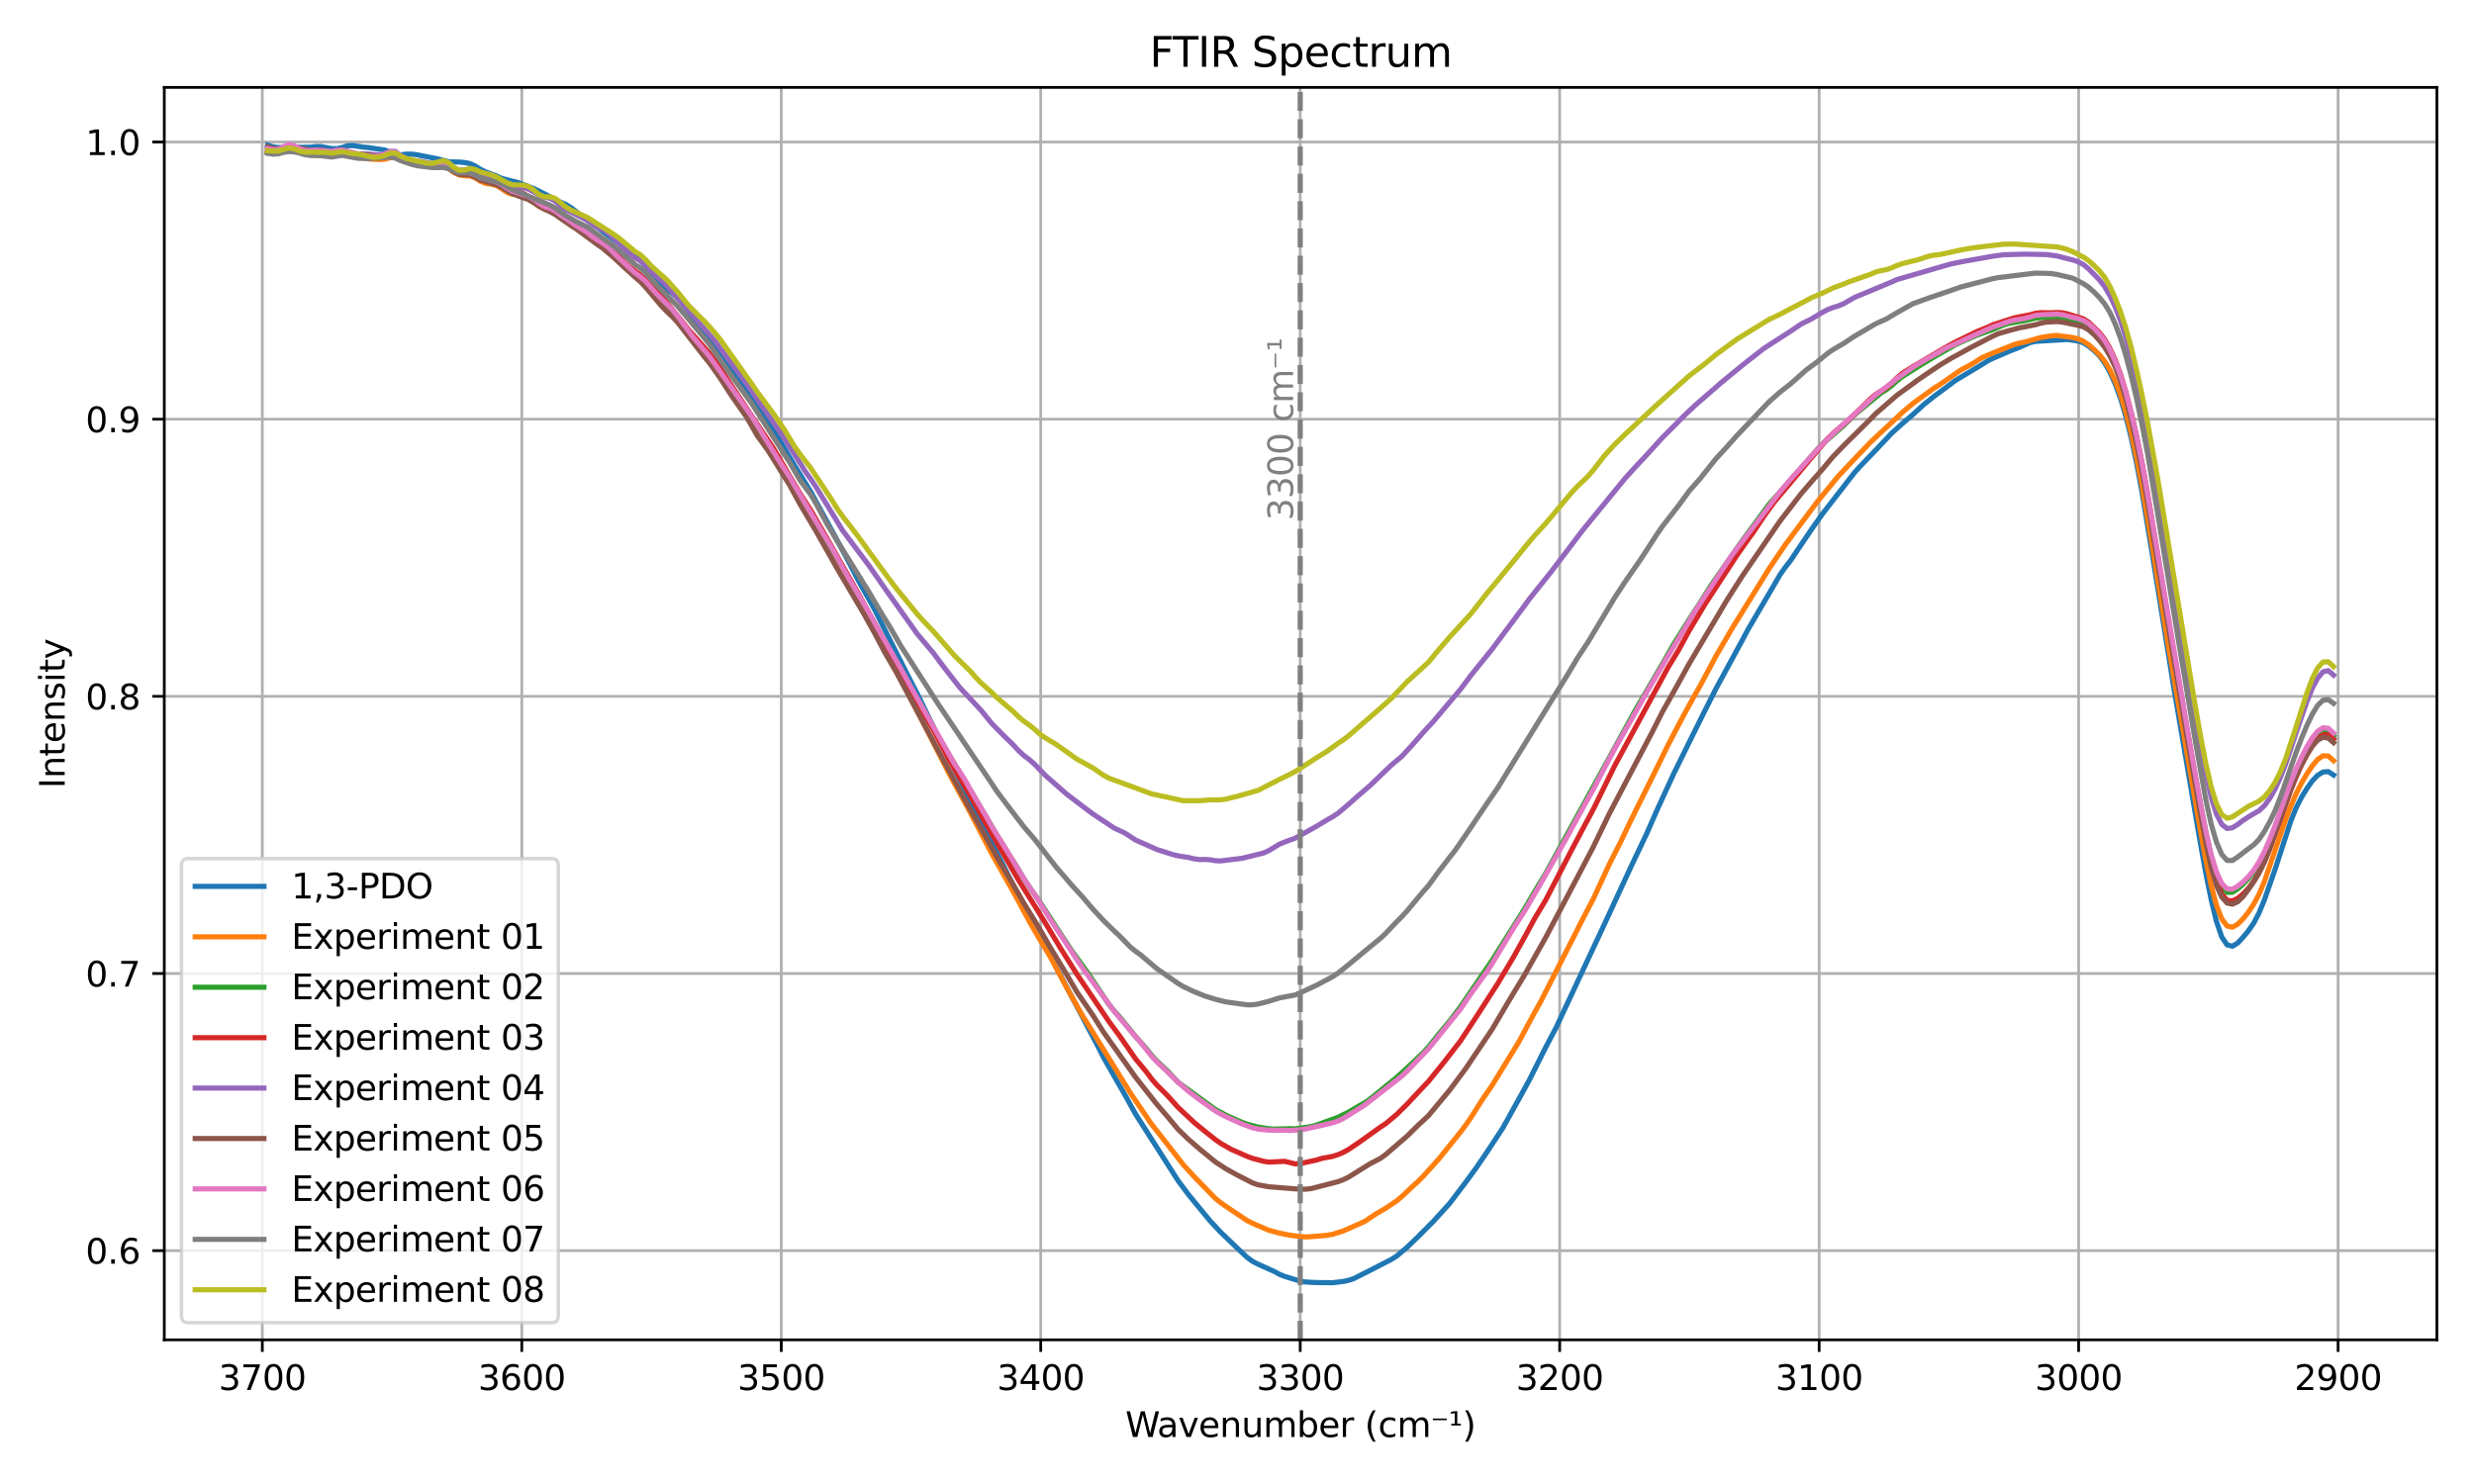 <?xml version="1.0" encoding="utf-8" standalone="no"?>
<!DOCTYPE svg PUBLIC "-//W3C//DTD SVG 1.1//EN"
  "http://www.w3.org/Graphics/SVG/1.1/DTD/svg11.dtd">
<svg xmlns:xlink="http://www.w3.org/1999/xlink" width="720pt" height="432pt" viewBox="0 0 720 432" xmlns="http://www.w3.org/2000/svg" version="1.1">
 <defs>
  <style type="text/css">*{stroke-linejoin: round; stroke-linecap: butt}</style>
 </defs>
 <g id="figure_1">
  <g id="patch_1">
   <path d="M 0 432 
L 720 432 
L 720 0 
L 0 0 
z
" style="fill: #ffffff"/>
  </g>
  <g id="axes_1">
   <g id="patch_2">
    <path d="M 47.81 390.04 
L 709.2 390.04 
L 709.2 25.44 
L 47.81 25.44 
z
" style="fill: #ffffff"/>
   </g>
   <g id="matplotlib.axis_1">
    <g id="xtick_1">
     <g id="line2d_1">
      <path d="M 680.45 390.04 
L 680.45 25.44 
" clip-path="url(#p0198b04cfd)" style="fill: none; stroke: #b0b0b0; stroke-width: 0.8; stroke-linecap: square"/>
     </g>
     <g id="line2d_2">
      <defs>
       <path id="mdfefa60ed3" d="M 0 0 
L 0 3.5 
" style="stroke: #000000; stroke-width: 0.8"/>
      </defs>
      <g>
       <use xlink:href="#mdfefa60ed3" x="680.45" y="390.04" style="stroke: #000000; stroke-width: 0.8"/>
      </g>
     </g>
     <g id="text_1">
      <!-- 2900 -->
      <g transform="translate(667.725 404.638) scale(0.1 -0.1)">
       <defs>
        <path id="DejaVuSans-32" d="M 1228 531 
L 3431 531 
L 3431 0 
L 469 0 
L 469 531 
Q 828 903 1448 1529 
Q 2069 2156 2228 2338 
Q 2531 2678 2651 2914 
Q 2772 3150 2772 3378 
Q 2772 3750 2511 3984 
Q 2250 4219 1831 4219 
Q 1534 4219 1204 4116 
Q 875 4013 500 3803 
L 500 4441 
Q 881 4594 1212 4672 
Q 1544 4750 1819 4750 
Q 2544 4750 2975 4387 
Q 3406 4025 3406 3419 
Q 3406 3131 3298 2873 
Q 3191 2616 2906 2266 
Q 2828 2175 2409 1742 
Q 1991 1309 1228 531 
z
" transform="scale(0.016)"/>
        <path id="DejaVuSans-39" d="M 703 97 
L 703 672 
Q 941 559 1184 500 
Q 1428 441 1663 441 
Q 2288 441 2617 861 
Q 2947 1281 2994 2138 
Q 2813 1869 2534 1725 
Q 2256 1581 1919 1581 
Q 1219 1581 811 2004 
Q 403 2428 403 3163 
Q 403 3881 828 4315 
Q 1253 4750 1959 4750 
Q 2769 4750 3195 4129 
Q 3622 3509 3622 2328 
Q 3622 1225 3098 567 
Q 2575 -91 1691 -91 
Q 1453 -91 1209 -44 
Q 966 3 703 97 
z
M 1959 2075 
Q 2384 2075 2632 2365 
Q 2881 2656 2881 3163 
Q 2881 3666 2632 3958 
Q 2384 4250 1959 4250 
Q 1534 4250 1286 3958 
Q 1038 3666 1038 3163 
Q 1038 2656 1286 2365 
Q 1534 2075 1959 2075 
z
" transform="scale(0.016)"/>
        <path id="DejaVuSans-30" d="M 2034 4250 
Q 1547 4250 1301 3770 
Q 1056 3291 1056 2328 
Q 1056 1369 1301 889 
Q 1547 409 2034 409 
Q 2525 409 2770 889 
Q 3016 1369 3016 2328 
Q 3016 3291 2770 3770 
Q 2525 4250 2034 4250 
z
M 2034 4750 
Q 2819 4750 3233 4129 
Q 3647 3509 3647 2328 
Q 3647 1150 3233 529 
Q 2819 -91 2034 -91 
Q 1250 -91 836 529 
Q 422 1150 422 2328 
Q 422 3509 836 4129 
Q 1250 4750 2034 4750 
z
" transform="scale(0.016)"/>
       </defs>
       <use xlink:href="#DejaVuSans-32"/>
       <use xlink:href="#DejaVuSans-39" x="63.623"/>
       <use xlink:href="#DejaVuSans-30" x="127.246"/>
       <use xlink:href="#DejaVuSans-30" x="190.869"/>
      </g>
     </g>
    </g>
    <g id="xtick_2">
     <g id="line2d_3">
      <path d="M 604.937 390.04 
L 604.937 25.44 
" clip-path="url(#p0198b04cfd)" style="fill: none; stroke: #b0b0b0; stroke-width: 0.8; stroke-linecap: square"/>
     </g>
     <g id="line2d_4">
      <g>
       <use xlink:href="#mdfefa60ed3" x="604.937" y="390.04" style="stroke: #000000; stroke-width: 0.8"/>
      </g>
     </g>
     <g id="text_2">
      <!-- 3000 -->
      <g transform="translate(592.212 404.638) scale(0.1 -0.1)">
       <defs>
        <path id="DejaVuSans-33" d="M 2597 2516 
Q 3050 2419 3304 2112 
Q 3559 1806 3559 1356 
Q 3559 666 3084 287 
Q 2609 -91 1734 -91 
Q 1441 -91 1130 -33 
Q 819 25 488 141 
L 488 750 
Q 750 597 1062 519 
Q 1375 441 1716 441 
Q 2309 441 2620 675 
Q 2931 909 2931 1356 
Q 2931 1769 2642 2001 
Q 2353 2234 1838 2234 
L 1294 2234 
L 1294 2753 
L 1863 2753 
Q 2328 2753 2575 2939 
Q 2822 3125 2822 3475 
Q 2822 3834 2567 4026 
Q 2313 4219 1838 4219 
Q 1578 4219 1281 4162 
Q 984 4106 628 3988 
L 628 4550 
Q 988 4650 1302 4700 
Q 1616 4750 1894 4750 
Q 2613 4750 3031 4423 
Q 3450 4097 3450 3541 
Q 3450 3153 3228 2886 
Q 3006 2619 2597 2516 
z
" transform="scale(0.016)"/>
       </defs>
       <use xlink:href="#DejaVuSans-33"/>
       <use xlink:href="#DejaVuSans-30" x="63.623"/>
       <use xlink:href="#DejaVuSans-30" x="127.246"/>
       <use xlink:href="#DejaVuSans-30" x="190.869"/>
      </g>
     </g>
    </g>
    <g id="xtick_3">
     <g id="line2d_5">
      <path d="M 529.423 390.04 
L 529.423 25.44 
" clip-path="url(#p0198b04cfd)" style="fill: none; stroke: #b0b0b0; stroke-width: 0.8; stroke-linecap: square"/>
     </g>
     <g id="line2d_6">
      <g>
       <use xlink:href="#mdfefa60ed3" x="529.423" y="390.04" style="stroke: #000000; stroke-width: 0.8"/>
      </g>
     </g>
     <g id="text_3">
      <!-- 3100 -->
      <g transform="translate(516.698 404.638) scale(0.1 -0.1)">
       <defs>
        <path id="DejaVuSans-31" d="M 794 531 
L 1825 531 
L 1825 4091 
L 703 3866 
L 703 4441 
L 1819 4666 
L 2450 4666 
L 2450 531 
L 3481 531 
L 3481 0 
L 794 0 
L 794 531 
z
" transform="scale(0.016)"/>
       </defs>
       <use xlink:href="#DejaVuSans-33"/>
       <use xlink:href="#DejaVuSans-31" x="63.623"/>
       <use xlink:href="#DejaVuSans-30" x="127.246"/>
       <use xlink:href="#DejaVuSans-30" x="190.869"/>
      </g>
     </g>
    </g>
    <g id="xtick_4">
     <g id="line2d_7">
      <path d="M 453.91 390.04 
L 453.91 25.44 
" clip-path="url(#p0198b04cfd)" style="fill: none; stroke: #b0b0b0; stroke-width: 0.8; stroke-linecap: square"/>
     </g>
     <g id="line2d_8">
      <g>
       <use xlink:href="#mdfefa60ed3" x="453.91" y="390.04" style="stroke: #000000; stroke-width: 0.8"/>
      </g>
     </g>
     <g id="text_4">
      <!-- 3200 -->
      <g transform="translate(441.185 404.638) scale(0.1 -0.1)">
       <use xlink:href="#DejaVuSans-33"/>
       <use xlink:href="#DejaVuSans-32" x="63.623"/>
       <use xlink:href="#DejaVuSans-30" x="127.246"/>
       <use xlink:href="#DejaVuSans-30" x="190.869"/>
      </g>
     </g>
    </g>
    <g id="xtick_5">
     <g id="line2d_9">
      <path d="M 378.397 390.04 
L 378.397 25.44 
" clip-path="url(#p0198b04cfd)" style="fill: none; stroke: #b0b0b0; stroke-width: 0.8; stroke-linecap: square"/>
     </g>
     <g id="line2d_10">
      <g>
       <use xlink:href="#mdfefa60ed3" x="378.397" y="390.04" style="stroke: #000000; stroke-width: 0.8"/>
      </g>
     </g>
     <g id="text_5">
      <!-- 3300 -->
      <g transform="translate(365.672 404.638) scale(0.1 -0.1)">
       <use xlink:href="#DejaVuSans-33"/>
       <use xlink:href="#DejaVuSans-33" x="63.623"/>
       <use xlink:href="#DejaVuSans-30" x="127.246"/>
       <use xlink:href="#DejaVuSans-30" x="190.869"/>
      </g>
     </g>
    </g>
    <g id="xtick_6">
     <g id="line2d_11">
      <path d="M 302.883 390.04 
L 302.883 25.44 
" clip-path="url(#p0198b04cfd)" style="fill: none; stroke: #b0b0b0; stroke-width: 0.8; stroke-linecap: square"/>
     </g>
     <g id="line2d_12">
      <g>
       <use xlink:href="#mdfefa60ed3" x="302.883" y="390.04" style="stroke: #000000; stroke-width: 0.8"/>
      </g>
     </g>
     <g id="text_6">
      <!-- 3400 -->
      <g transform="translate(290.158 404.638) scale(0.1 -0.1)">
       <defs>
        <path id="DejaVuSans-34" d="M 2419 4116 
L 825 1625 
L 2419 1625 
L 2419 4116 
z
M 2253 4666 
L 3047 4666 
L 3047 1625 
L 3713 1625 
L 3713 1100 
L 3047 1100 
L 3047 0 
L 2419 0 
L 2419 1100 
L 313 1100 
L 313 1709 
L 2253 4666 
z
" transform="scale(0.016)"/>
       </defs>
       <use xlink:href="#DejaVuSans-33"/>
       <use xlink:href="#DejaVuSans-34" x="63.623"/>
       <use xlink:href="#DejaVuSans-30" x="127.246"/>
       <use xlink:href="#DejaVuSans-30" x="190.869"/>
      </g>
     </g>
    </g>
    <g id="xtick_7">
     <g id="line2d_13">
      <path d="M 227.37 390.04 
L 227.37 25.44 
" clip-path="url(#p0198b04cfd)" style="fill: none; stroke: #b0b0b0; stroke-width: 0.8; stroke-linecap: square"/>
     </g>
     <g id="line2d_14">
      <g>
       <use xlink:href="#mdfefa60ed3" x="227.37" y="390.04" style="stroke: #000000; stroke-width: 0.8"/>
      </g>
     </g>
     <g id="text_7">
      <!-- 3500 -->
      <g transform="translate(214.645 404.638) scale(0.1 -0.1)">
       <defs>
        <path id="DejaVuSans-35" d="M 691 4666 
L 3169 4666 
L 3169 4134 
L 1269 4134 
L 1269 2991 
Q 1406 3038 1543 3061 
Q 1681 3084 1819 3084 
Q 2600 3084 3056 2656 
Q 3513 2228 3513 1497 
Q 3513 744 3044 326 
Q 2575 -91 1722 -91 
Q 1428 -91 1123 -41 
Q 819 9 494 109 
L 494 744 
Q 775 591 1075 516 
Q 1375 441 1709 441 
Q 2250 441 2565 725 
Q 2881 1009 2881 1497 
Q 2881 1984 2565 2268 
Q 2250 2553 1709 2553 
Q 1456 2553 1204 2497 
Q 953 2441 691 2322 
L 691 4666 
z
" transform="scale(0.016)"/>
       </defs>
       <use xlink:href="#DejaVuSans-33"/>
       <use xlink:href="#DejaVuSans-35" x="63.623"/>
       <use xlink:href="#DejaVuSans-30" x="127.246"/>
       <use xlink:href="#DejaVuSans-30" x="190.869"/>
      </g>
     </g>
    </g>
    <g id="xtick_8">
     <g id="line2d_15">
      <path d="M 151.856 390.04 
L 151.856 25.44 
" clip-path="url(#p0198b04cfd)" style="fill: none; stroke: #b0b0b0; stroke-width: 0.8; stroke-linecap: square"/>
     </g>
     <g id="line2d_16">
      <g>
       <use xlink:href="#mdfefa60ed3" x="151.856" y="390.04" style="stroke: #000000; stroke-width: 0.8"/>
      </g>
     </g>
     <g id="text_8">
      <!-- 3600 -->
      <g transform="translate(139.131 404.638) scale(0.1 -0.1)">
       <defs>
        <path id="DejaVuSans-36" d="M 2113 2584 
Q 1688 2584 1439 2293 
Q 1191 2003 1191 1497 
Q 1191 994 1439 701 
Q 1688 409 2113 409 
Q 2538 409 2786 701 
Q 3034 994 3034 1497 
Q 3034 2003 2786 2293 
Q 2538 2584 2113 2584 
z
M 3366 4563 
L 3366 3988 
Q 3128 4100 2886 4159 
Q 2644 4219 2406 4219 
Q 1781 4219 1451 3797 
Q 1122 3375 1075 2522 
Q 1259 2794 1537 2939 
Q 1816 3084 2150 3084 
Q 2853 3084 3261 2657 
Q 3669 2231 3669 1497 
Q 3669 778 3244 343 
Q 2819 -91 2113 -91 
Q 1303 -91 875 529 
Q 447 1150 447 2328 
Q 447 3434 972 4092 
Q 1497 4750 2381 4750 
Q 2619 4750 2861 4703 
Q 3103 4656 3366 4563 
z
" transform="scale(0.016)"/>
       </defs>
       <use xlink:href="#DejaVuSans-33"/>
       <use xlink:href="#DejaVuSans-36" x="63.623"/>
       <use xlink:href="#DejaVuSans-30" x="127.246"/>
       <use xlink:href="#DejaVuSans-30" x="190.869"/>
      </g>
     </g>
    </g>
    <g id="xtick_9">
     <g id="line2d_17">
      <path d="M 76.343 390.04 
L 76.343 25.44 
" clip-path="url(#p0198b04cfd)" style="fill: none; stroke: #b0b0b0; stroke-width: 0.8; stroke-linecap: square"/>
     </g>
     <g id="line2d_18">
      <g>
       <use xlink:href="#mdfefa60ed3" x="76.343" y="390.04" style="stroke: #000000; stroke-width: 0.8"/>
      </g>
     </g>
     <g id="text_9">
      <!-- 3700 -->
      <g transform="translate(63.618 404.638) scale(0.1 -0.1)">
       <defs>
        <path id="DejaVuSans-37" d="M 525 4666 
L 3525 4666 
L 3525 4397 
L 1831 0 
L 1172 0 
L 2766 4134 
L 525 4134 
L 525 4666 
z
" transform="scale(0.016)"/>
       </defs>
       <use xlink:href="#DejaVuSans-33"/>
       <use xlink:href="#DejaVuSans-37" x="63.623"/>
       <use xlink:href="#DejaVuSans-30" x="127.246"/>
       <use xlink:href="#DejaVuSans-30" x="190.869"/>
      </g>
     </g>
    </g>
    <g id="text_10">
     <!-- Wavenumber (cm⁻¹) -->
     <g transform="translate(327.512 418.317) scale(0.1 -0.1)">
      <defs>
       <path id="DejaVuSans-57" d="M 213 4666 
L 850 4666 
L 1831 722 
L 2809 4666 
L 3519 4666 
L 4500 722 
L 5478 4666 
L 6119 4666 
L 4947 0 
L 4153 0 
L 3169 4050 
L 2175 0 
L 1381 0 
L 213 4666 
z
" transform="scale(0.016)"/>
       <path id="DejaVuSans-61" d="M 2194 1759 
Q 1497 1759 1228 1600 
Q 959 1441 959 1056 
Q 959 750 1161 570 
Q 1363 391 1709 391 
Q 2188 391 2477 730 
Q 2766 1069 2766 1631 
L 2766 1759 
L 2194 1759 
z
M 3341 1997 
L 3341 0 
L 2766 0 
L 2766 531 
Q 2569 213 2275 61 
Q 1981 -91 1556 -91 
Q 1019 -91 701 211 
Q 384 513 384 1019 
Q 384 1609 779 1909 
Q 1175 2209 1959 2209 
L 2766 2209 
L 2766 2266 
Q 2766 2663 2505 2880 
Q 2244 3097 1772 3097 
Q 1472 3097 1187 3025 
Q 903 2953 641 2809 
L 641 3341 
Q 956 3463 1253 3523 
Q 1550 3584 1831 3584 
Q 2591 3584 2966 3190 
Q 3341 2797 3341 1997 
z
" transform="scale(0.016)"/>
       <path id="DejaVuSans-76" d="M 191 3500 
L 800 3500 
L 1894 563 
L 2988 3500 
L 3597 3500 
L 2284 0 
L 1503 0 
L 191 3500 
z
" transform="scale(0.016)"/>
       <path id="DejaVuSans-65" d="M 3597 1894 
L 3597 1613 
L 953 1613 
Q 991 1019 1311 708 
Q 1631 397 2203 397 
Q 2534 397 2845 478 
Q 3156 559 3463 722 
L 3463 178 
Q 3153 47 2828 -22 
Q 2503 -91 2169 -91 
Q 1331 -91 842 396 
Q 353 884 353 1716 
Q 353 2575 817 3079 
Q 1281 3584 2069 3584 
Q 2775 3584 3186 3129 
Q 3597 2675 3597 1894 
z
M 3022 2063 
Q 3016 2534 2758 2815 
Q 2500 3097 2075 3097 
Q 1594 3097 1305 2825 
Q 1016 2553 972 2059 
L 3022 2063 
z
" transform="scale(0.016)"/>
       <path id="DejaVuSans-6e" d="M 3513 2113 
L 3513 0 
L 2938 0 
L 2938 2094 
Q 2938 2591 2744 2837 
Q 2550 3084 2163 3084 
Q 1697 3084 1428 2787 
Q 1159 2491 1159 1978 
L 1159 0 
L 581 0 
L 581 3500 
L 1159 3500 
L 1159 2956 
Q 1366 3272 1645 3428 
Q 1925 3584 2291 3584 
Q 2894 3584 3203 3211 
Q 3513 2838 3513 2113 
z
" transform="scale(0.016)"/>
       <path id="DejaVuSans-75" d="M 544 1381 
L 544 3500 
L 1119 3500 
L 1119 1403 
Q 1119 906 1312 657 
Q 1506 409 1894 409 
Q 2359 409 2629 706 
Q 2900 1003 2900 1516 
L 2900 3500 
L 3475 3500 
L 3475 0 
L 2900 0 
L 2900 538 
Q 2691 219 2414 64 
Q 2138 -91 1772 -91 
Q 1169 -91 856 284 
Q 544 659 544 1381 
z
M 1991 3584 
L 1991 3584 
z
" transform="scale(0.016)"/>
       <path id="DejaVuSans-6d" d="M 3328 2828 
Q 3544 3216 3844 3400 
Q 4144 3584 4550 3584 
Q 5097 3584 5394 3201 
Q 5691 2819 5691 2113 
L 5691 0 
L 5113 0 
L 5113 2094 
Q 5113 2597 4934 2840 
Q 4756 3084 4391 3084 
Q 3944 3084 3684 2787 
Q 3425 2491 3425 1978 
L 3425 0 
L 2847 0 
L 2847 2094 
Q 2847 2600 2669 2842 
Q 2491 3084 2119 3084 
Q 1678 3084 1418 2786 
Q 1159 2488 1159 1978 
L 1159 0 
L 581 0 
L 581 3500 
L 1159 3500 
L 1159 2956 
Q 1356 3278 1631 3431 
Q 1906 3584 2284 3584 
Q 2666 3584 2933 3390 
Q 3200 3197 3328 2828 
z
" transform="scale(0.016)"/>
       <path id="DejaVuSans-62" d="M 3116 1747 
Q 3116 2381 2855 2742 
Q 2594 3103 2138 3103 
Q 1681 3103 1420 2742 
Q 1159 2381 1159 1747 
Q 1159 1113 1420 752 
Q 1681 391 2138 391 
Q 2594 391 2855 752 
Q 3116 1113 3116 1747 
z
M 1159 2969 
Q 1341 3281 1617 3432 
Q 1894 3584 2278 3584 
Q 2916 3584 3314 3078 
Q 3713 2572 3713 1747 
Q 3713 922 3314 415 
Q 2916 -91 2278 -91 
Q 1894 -91 1617 61 
Q 1341 213 1159 525 
L 1159 0 
L 581 0 
L 581 4863 
L 1159 4863 
L 1159 2969 
z
" transform="scale(0.016)"/>
       <path id="DejaVuSans-72" d="M 2631 2963 
Q 2534 3019 2420 3045 
Q 2306 3072 2169 3072 
Q 1681 3072 1420 2755 
Q 1159 2438 1159 1844 
L 1159 0 
L 581 0 
L 581 3500 
L 1159 3500 
L 1159 2956 
Q 1341 3275 1631 3429 
Q 1922 3584 2338 3584 
Q 2397 3584 2469 3576 
Q 2541 3569 2628 3553 
L 2631 2963 
z
" transform="scale(0.016)"/>
       <path id="DejaVuSans-20" transform="scale(0.016)"/>
       <path id="DejaVuSans-28" d="M 1984 4856 
Q 1566 4138 1362 3434 
Q 1159 2731 1159 2009 
Q 1159 1288 1364 580 
Q 1569 -128 1984 -844 
L 1484 -844 
Q 1016 -109 783 600 
Q 550 1309 550 2009 
Q 550 2706 781 3412 
Q 1013 4119 1484 4856 
L 1984 4856 
z
" transform="scale(0.016)"/>
       <path id="DejaVuSans-63" d="M 3122 3366 
L 3122 2828 
Q 2878 2963 2633 3030 
Q 2388 3097 2138 3097 
Q 1578 3097 1268 2742 
Q 959 2388 959 1747 
Q 959 1106 1268 751 
Q 1578 397 2138 397 
Q 2388 397 2633 464 
Q 2878 531 3122 666 
L 3122 134 
Q 2881 22 2623 -34 
Q 2366 -91 2075 -91 
Q 1284 -91 818 406 
Q 353 903 353 1747 
Q 353 2603 823 3093 
Q 1294 3584 2113 3584 
Q 2378 3584 2631 3529 
Q 2884 3475 3122 3366 
z
" transform="scale(0.016)"/>
       <path id="DejaVuSans-207b" d="M 428 3359 
L 2950 3359 
L 2950 3063 
L 428 3063 
L 428 3359 
z
" transform="scale(0.016)"/>
       <path id="DejaVuSans-b9" d="M 488 2431 
L 1125 2431 
L 1125 4341 
L 428 4213 
L 428 4575 
L 1147 4697 
L 1575 4697 
L 1575 2431 
L 2216 2431 
L 2216 2088 
L 488 2088 
L 488 2431 
z
" transform="scale(0.016)"/>
       <path id="DejaVuSans-29" d="M 513 4856 
L 1013 4856 
Q 1481 4119 1714 3412 
Q 1947 2706 1947 2009 
Q 1947 1309 1714 600 
Q 1481 -109 1013 -844 
L 513 -844 
Q 928 -128 1133 580 
Q 1338 1288 1338 2009 
Q 1338 2731 1133 3434 
Q 928 4138 513 4856 
z
" transform="scale(0.016)"/>
      </defs>
      <use xlink:href="#DejaVuSans-57"/>
      <use xlink:href="#DejaVuSans-61" x="92.502"/>
      <use xlink:href="#DejaVuSans-76" x="153.781"/>
      <use xlink:href="#DejaVuSans-65" x="212.961"/>
      <use xlink:href="#DejaVuSans-6e" x="274.484"/>
      <use xlink:href="#DejaVuSans-75" x="337.863"/>
      <use xlink:href="#DejaVuSans-6d" x="401.242"/>
      <use xlink:href="#DejaVuSans-62" x="498.654"/>
      <use xlink:href="#DejaVuSans-65" x="562.131"/>
      <use xlink:href="#DejaVuSans-72" x="623.654"/>
      <use xlink:href="#DejaVuSans-20" x="664.768"/>
      <use xlink:href="#DejaVuSans-28" x="696.555"/>
      <use xlink:href="#DejaVuSans-63" x="735.568"/>
      <use xlink:href="#DejaVuSans-6d" x="790.549"/>
      <use xlink:href="#DejaVuSans-207b" x="887.961"/>
      <use xlink:href="#DejaVuSans-b9" x="940.744"/>
      <use xlink:href="#DejaVuSans-29" x="980.832"/>
     </g>
    </g>
   </g>
   <g id="matplotlib.axis_2">
    <g id="ytick_1">
     <g id="line2d_19">
      <path d="M 47.81 364.068 
L 709.2 364.068 
" clip-path="url(#p0198b04cfd)" style="fill: none; stroke: #b0b0b0; stroke-width: 0.8; stroke-linecap: square"/>
     </g>
     <g id="line2d_20">
      <defs>
       <path id="m7f56ae3c3d" d="M 0 0 
L -3.5 0 
" style="stroke: #000000; stroke-width: 0.8"/>
      </defs>
      <g>
       <use xlink:href="#m7f56ae3c3d" x="47.81" y="364.068" style="stroke: #000000; stroke-width: 0.8"/>
      </g>
     </g>
     <g id="text_11">
      <!-- 0.6 -->
      <g transform="translate(24.907 367.867) scale(0.1 -0.1)">
       <defs>
        <path id="DejaVuSans-2e" d="M 684 794 
L 1344 794 
L 1344 0 
L 684 0 
L 684 794 
z
" transform="scale(0.016)"/>
       </defs>
       <use xlink:href="#DejaVuSans-30"/>
       <use xlink:href="#DejaVuSans-2e" x="63.623"/>
       <use xlink:href="#DejaVuSans-36" x="95.41"/>
      </g>
     </g>
    </g>
    <g id="ytick_2">
     <g id="line2d_21">
      <path d="M 47.81 283.387 
L 709.2 283.387 
" clip-path="url(#p0198b04cfd)" style="fill: none; stroke: #b0b0b0; stroke-width: 0.8; stroke-linecap: square"/>
     </g>
     <g id="line2d_22">
      <g>
       <use xlink:href="#m7f56ae3c3d" x="47.81" y="283.387" style="stroke: #000000; stroke-width: 0.8"/>
      </g>
     </g>
     <g id="text_12">
      <!-- 0.7 -->
      <g transform="translate(24.907 287.186) scale(0.1 -0.1)">
       <use xlink:href="#DejaVuSans-30"/>
       <use xlink:href="#DejaVuSans-2e" x="63.623"/>
       <use xlink:href="#DejaVuSans-37" x="95.41"/>
      </g>
     </g>
    </g>
    <g id="ytick_3">
     <g id="line2d_23">
      <path d="M 47.81 202.705 
L 709.2 202.705 
" clip-path="url(#p0198b04cfd)" style="fill: none; stroke: #b0b0b0; stroke-width: 0.8; stroke-linecap: square"/>
     </g>
     <g id="line2d_24">
      <g>
       <use xlink:href="#m7f56ae3c3d" x="47.81" y="202.705" style="stroke: #000000; stroke-width: 0.8"/>
      </g>
     </g>
     <g id="text_13">
      <!-- 0.8 -->
      <g transform="translate(24.907 206.505) scale(0.1 -0.1)">
       <defs>
        <path id="DejaVuSans-38" d="M 2034 2216 
Q 1584 2216 1326 1975 
Q 1069 1734 1069 1313 
Q 1069 891 1326 650 
Q 1584 409 2034 409 
Q 2484 409 2743 651 
Q 3003 894 3003 1313 
Q 3003 1734 2745 1975 
Q 2488 2216 2034 2216 
z
M 1403 2484 
Q 997 2584 770 2862 
Q 544 3141 544 3541 
Q 544 4100 942 4425 
Q 1341 4750 2034 4750 
Q 2731 4750 3128 4425 
Q 3525 4100 3525 3541 
Q 3525 3141 3298 2862 
Q 3072 2584 2669 2484 
Q 3125 2378 3379 2068 
Q 3634 1759 3634 1313 
Q 3634 634 3220 271 
Q 2806 -91 2034 -91 
Q 1263 -91 848 271 
Q 434 634 434 1313 
Q 434 1759 690 2068 
Q 947 2378 1403 2484 
z
M 1172 3481 
Q 1172 3119 1398 2916 
Q 1625 2713 2034 2713 
Q 2441 2713 2670 2916 
Q 2900 3119 2900 3481 
Q 2900 3844 2670 4047 
Q 2441 4250 2034 4250 
Q 1625 4250 1398 4047 
Q 1172 3844 1172 3481 
z
" transform="scale(0.016)"/>
       </defs>
       <use xlink:href="#DejaVuSans-30"/>
       <use xlink:href="#DejaVuSans-2e" x="63.623"/>
       <use xlink:href="#DejaVuSans-38" x="95.41"/>
      </g>
     </g>
    </g>
    <g id="ytick_4">
     <g id="line2d_25">
      <path d="M 47.81 122.024 
L 709.2 122.024 
" clip-path="url(#p0198b04cfd)" style="fill: none; stroke: #b0b0b0; stroke-width: 0.8; stroke-linecap: square"/>
     </g>
     <g id="line2d_26">
      <g>
       <use xlink:href="#m7f56ae3c3d" x="47.81" y="122.024" style="stroke: #000000; stroke-width: 0.8"/>
      </g>
     </g>
     <g id="text_14">
      <!-- 0.9 -->
      <g transform="translate(24.907 125.824) scale(0.1 -0.1)">
       <use xlink:href="#DejaVuSans-30"/>
       <use xlink:href="#DejaVuSans-2e" x="63.623"/>
       <use xlink:href="#DejaVuSans-39" x="95.41"/>
      </g>
     </g>
    </g>
    <g id="ytick_5">
     <g id="line2d_27">
      <path d="M 47.81 41.343 
L 709.2 41.343 
" clip-path="url(#p0198b04cfd)" style="fill: none; stroke: #b0b0b0; stroke-width: 0.8; stroke-linecap: square"/>
     </g>
     <g id="line2d_28">
      <g>
       <use xlink:href="#m7f56ae3c3d" x="47.81" y="41.343" style="stroke: #000000; stroke-width: 0.8"/>
      </g>
     </g>
     <g id="text_15">
      <!-- 1.0 -->
      <g transform="translate(24.907 45.142) scale(0.1 -0.1)">
       <use xlink:href="#DejaVuSans-31"/>
       <use xlink:href="#DejaVuSans-2e" x="63.623"/>
       <use xlink:href="#DejaVuSans-30" x="95.41"/>
      </g>
     </g>
    </g>
    <g id="text_16">
     <!-- Intensity -->
     <g transform="translate(18.827 229.502) rotate(-90) scale(0.1 -0.1)">
      <defs>
       <path id="DejaVuSans-49" d="M 628 4666 
L 1259 4666 
L 1259 0 
L 628 0 
L 628 4666 
z
" transform="scale(0.016)"/>
       <path id="DejaVuSans-74" d="M 1172 4494 
L 1172 3500 
L 2356 3500 
L 2356 3053 
L 1172 3053 
L 1172 1153 
Q 1172 725 1289 603 
Q 1406 481 1766 481 
L 2356 481 
L 2356 0 
L 1766 0 
Q 1100 0 847 248 
Q 594 497 594 1153 
L 594 3053 
L 172 3053 
L 172 3500 
L 594 3500 
L 594 4494 
L 1172 4494 
z
" transform="scale(0.016)"/>
       <path id="DejaVuSans-73" d="M 2834 3397 
L 2834 2853 
Q 2591 2978 2328 3040 
Q 2066 3103 1784 3103 
Q 1356 3103 1142 2972 
Q 928 2841 928 2578 
Q 928 2378 1081 2264 
Q 1234 2150 1697 2047 
L 1894 2003 
Q 2506 1872 2764 1633 
Q 3022 1394 3022 966 
Q 3022 478 2636 193 
Q 2250 -91 1575 -91 
Q 1294 -91 989 -36 
Q 684 19 347 128 
L 347 722 
Q 666 556 975 473 
Q 1284 391 1588 391 
Q 1994 391 2212 530 
Q 2431 669 2431 922 
Q 2431 1156 2273 1281 
Q 2116 1406 1581 1522 
L 1381 1569 
Q 847 1681 609 1914 
Q 372 2147 372 2553 
Q 372 3047 722 3315 
Q 1072 3584 1716 3584 
Q 2034 3584 2315 3537 
Q 2597 3491 2834 3397 
z
" transform="scale(0.016)"/>
       <path id="DejaVuSans-69" d="M 603 3500 
L 1178 3500 
L 1178 0 
L 603 0 
L 603 3500 
z
M 603 4863 
L 1178 4863 
L 1178 4134 
L 603 4134 
L 603 4863 
z
" transform="scale(0.016)"/>
       <path id="DejaVuSans-79" d="M 2059 -325 
Q 1816 -950 1584 -1140 
Q 1353 -1331 966 -1331 
L 506 -1331 
L 506 -850 
L 844 -850 
Q 1081 -850 1212 -737 
Q 1344 -625 1503 -206 
L 1606 56 
L 191 3500 
L 800 3500 
L 1894 763 
L 2988 3500 
L 3597 3500 
L 2059 -325 
z
" transform="scale(0.016)"/>
      </defs>
      <use xlink:href="#DejaVuSans-49"/>
      <use xlink:href="#DejaVuSans-6e" x="29.492"/>
      <use xlink:href="#DejaVuSans-74" x="92.871"/>
      <use xlink:href="#DejaVuSans-65" x="132.08"/>
      <use xlink:href="#DejaVuSans-6e" x="193.604"/>
      <use xlink:href="#DejaVuSans-73" x="256.982"/>
      <use xlink:href="#DejaVuSans-69" x="309.082"/>
      <use xlink:href="#DejaVuSans-74" x="336.865"/>
      <use xlink:href="#DejaVuSans-79" x="376.074"/>
     </g>
    </g>
   </g>
   <g id="line2d_29">
    <path d="M 77.873 42.239 
L 79.423 42.747 
L 80.972 42.941 
L 90.27 42.852 
L 91.82 42.674 
L 93.37 42.65 
L 96.469 43.239 
L 98.019 43.287 
L 99.568 42.941 
L 101.118 42.44 
L 102.668 42.376 
L 105.767 42.836 
L 107.317 42.973 
L 110.416 43.449 
L 111.965 43.651 
L 113.515 44.288 
L 115.065 45.046 
L 116.614 45.087 
L 118.164 44.885 
L 119.714 44.869 
L 121.263 45.038 
L 127.462 46.273 
L 130.561 47.096 
L 133.661 47.176 
L 135.21 47.322 
L 136.76 47.612 
L 138.309 48.346 
L 139.859 49.314 
L 141.409 50.089 
L 144.508 51.227 
L 146.058 51.953 
L 150.707 53.139 
L 155.356 54.881 
L 160.005 57.229 
L 161.554 58.181 
L 164.653 59.496 
L 166.203 60.456 
L 170.852 64.079 
L 172.402 65.015 
L 175.501 67.46 
L 184.799 74.43 
L 186.349 75.81 
L 189.448 79.134 
L 190.998 80.707 
L 192.547 82.579 
L 194.097 84.201 
L 195.646 85.33 
L 197.196 86.621 
L 198.746 88.493 
L 201.845 92.842 
L 206.494 98.74 
L 209.593 102.274 
L 211.143 104.573 
L 214.242 109.616 
L 215.792 111.802 
L 217.342 113.771 
L 218.891 115.925 
L 221.99 120.774 
L 225.09 125.139 
L 228.189 130.294 
L 231.288 135.595 
L 235.937 143.13 
L 242.136 154.515 
L 246.785 163.139 
L 249.884 169.15 
L 254.533 177.436 
L 265.381 198.954 
L 266.93 201.915 
L 274.679 217.825 
L 280.877 229.984 
L 283.976 236.164 
L 287.076 242.102 
L 294.824 257.569 
L 297.923 263.257 
L 301.023 269.405 
L 304.122 275.141 
L 307.221 281.265 
L 319.618 304.767 
L 321.168 307.865 
L 324.267 313.279 
L 327.367 318.693 
L 330.466 324.3 
L 342.863 343.72 
L 345.962 347.867 
L 352.161 355.395 
L 355.26 358.719 
L 361.459 364.657 
L 363.009 366.085 
L 364.558 367.198 
L 366.108 368.005 
L 370.757 370.087 
L 372.306 370.926 
L 373.856 371.563 
L 378.505 372.975 
L 380.055 373.209 
L 383.154 373.362 
L 387.803 373.403 
L 390.902 373.04 
L 392.452 372.717 
L 394.001 372.201 
L 398.65 369.853 
L 404.849 366.658 
L 406.399 365.706 
L 409.498 363.092 
L 412.597 360.106 
L 417.246 355.435 
L 421.895 350.304 
L 426.544 344.172 
L 429.643 339.928 
L 432.743 335.386 
L 437.392 328.31 
L 443.59 317.12 
L 445.14 314.255 
L 449.789 304.993 
L 452.888 299.095 
L 466.835 269.227 
L 474.583 252.47 
L 479.232 242.675 
L 482.331 235.599 
L 486.98 225.474 
L 491.629 216.01 
L 496.278 206.659 
L 499.378 200.519 
L 507.126 186.238 
L 508.675 183.31 
L 516.424 170.086 
L 517.973 167.407 
L 519.523 165.181 
L 521.073 163.212 
L 524.172 158.581 
L 527.271 154.014 
L 530.371 149.609 
L 539.668 137.62 
L 541.218 135.885 
L 545.867 131.053 
L 550.516 126.115 
L 553.615 123.323 
L 556.715 120.669 
L 559.814 117.821 
L 562.913 115.336 
L 566.012 113.061 
L 569.112 110.737 
L 573.761 107.945 
L 576.86 106.074 
L 578.41 105.089 
L 579.959 104.323 
L 583.059 103.008 
L 584.608 102.298 
L 587.708 101.112 
L 590.807 99.724 
L 592.357 99.377 
L 601.654 98.82 
L 604.754 99.264 
L 606.303 99.789 
L 607.853 100.773 
L 609.403 102.031 
L 610.952 103.54 
L 612.502 105.63 
L 614.052 108.373 
L 615.601 111.794 
L 617.151 116.054 
L 618.701 121.274 
L 620.25 127.494 
L 621.8 134.78 
L 623.349 143.074 
L 626.449 161.736 
L 632.647 200.253 
L 640.396 245.588 
L 641.945 254.14 
L 643.495 261.804 
L 645.045 268.235 
L 646.594 272.753 
L 648.144 275.052 
L 649.693 275.456 
L 651.243 274.512 
L 652.793 272.842 
L 654.342 270.962 
L 655.892 268.727 
L 657.442 265.742 
L 658.991 261.982 
L 662.091 253.123 
L 666.74 238.843 
L 668.289 235.034 
L 669.839 232.033 
L 671.389 229.508 
L 672.938 227.329 
L 674.488 225.7 
L 676.038 224.756 
L 677.587 224.619 
L 679.137 225.619 
L 679.137 225.619 
" clip-path="url(#p0198b04cfd)" style="fill: none; stroke: #1f77b4; stroke-width: 1.5; stroke-linecap: square"/>
   </g>
   <g id="line2d_30">
    <path d="M 77.873 44.352 
L 79.423 44.635 
L 80.972 44.659 
L 84.072 43.037 
L 85.621 43.32 
L 87.171 44.231 
L 88.721 44.829 
L 90.27 44.893 
L 91.82 44.796 
L 93.37 44.82 
L 96.469 45.071 
L 98.019 44.861 
L 99.568 44.885 
L 101.118 45.256 
L 104.217 45.587 
L 107.317 46.289 
L 110.416 46.442 
L 111.965 46.337 
L 113.515 45.918 
L 115.065 45.942 
L 116.614 46.636 
L 118.164 47.112 
L 125.912 48.419 
L 129.012 48.475 
L 130.561 49.088 
L 132.111 50.234 
L 133.661 50.952 
L 135.21 51.162 
L 136.76 51.21 
L 138.309 51.799 
L 139.859 52.784 
L 141.409 53.381 
L 142.958 53.615 
L 144.508 54.018 
L 146.058 54.954 
L 147.607 56.043 
L 149.157 56.568 
L 150.707 56.608 
L 152.256 56.866 
L 153.806 57.762 
L 156.905 60.118 
L 158.455 60.868 
L 160.005 61.287 
L 161.554 61.957 
L 164.653 64.313 
L 177.051 72.768 
L 178.6 74.148 
L 184.799 80.207 
L 186.349 81.369 
L 187.898 82.692 
L 190.998 85.839 
L 192.547 87.267 
L 194.097 88.961 
L 197.196 92.777 
L 201.845 98.788 
L 206.494 104.113 
L 208.044 106.13 
L 209.593 108.381 
L 212.693 113.254 
L 221.99 126.938 
L 225.09 132.045 
L 226.639 134.546 
L 229.739 139.201 
L 232.838 144.72 
L 235.937 149.779 
L 242.136 160.969 
L 246.785 169.392 
L 251.434 177.662 
L 254.533 183.431 
L 259.182 192.435 
L 263.831 200.979 
L 266.93 206.982 
L 276.228 225.224 
L 282.427 236.624 
L 288.625 248.516 
L 293.274 256.713 
L 296.374 262.305 
L 299.473 268.057 
L 302.572 273.431 
L 305.672 278.562 
L 310.32 287.308 
L 314.969 295.553 
L 318.069 300.531 
L 328.916 318.096 
L 335.115 327.221 
L 338.214 331.166 
L 344.413 339.105 
L 347.512 342.502 
L 353.711 348.868 
L 355.26 350.126 
L 358.36 352.256 
L 361.459 354.305 
L 363.009 355.346 
L 364.558 356.129 
L 369.207 358.114 
L 372.306 358.961 
L 375.406 359.574 
L 378.505 359.977 
L 380.055 360.09 
L 383.154 359.881 
L 386.253 359.59 
L 387.803 359.316 
L 390.902 358.348 
L 397.101 355.596 
L 400.2 353.531 
L 403.299 351.691 
L 406.399 349.642 
L 407.948 348.335 
L 411.048 345.406 
L 412.597 344.011 
L 414.147 342.461 
L 418.796 337.314 
L 424.994 329.601 
L 426.544 327.552 
L 428.094 325.317 
L 431.193 320.395 
L 434.292 315.877 
L 442.041 303.258 
L 446.69 294.561 
L 448.239 291.842 
L 457.537 273.608 
L 460.636 267.493 
L 463.736 261.579 
L 468.385 251.501 
L 471.484 245.418 
L 474.583 238.915 
L 482.331 223.271 
L 485.431 216.913 
L 490.08 208.039 
L 493.179 202.423 
L 494.729 199.728 
L 499.378 191.015 
L 504.027 183.027 
L 514.874 165.503 
L 519.523 158.613 
L 528.821 146.14 
L 535.02 138.58 
L 539.668 133.642 
L 544.317 128.785 
L 547.417 125.849 
L 550.516 123.001 
L 553.615 120.064 
L 556.715 117.442 
L 562.913 112.94 
L 564.463 111.996 
L 570.661 107.695 
L 573.761 106.049 
L 576.86 104.089 
L 579.959 102.774 
L 584.608 100.918 
L 586.158 100.289 
L 587.708 99.869 
L 589.257 99.579 
L 593.906 98.248 
L 597.005 97.755 
L 598.555 97.642 
L 603.204 98.256 
L 604.754 98.635 
L 606.303 99.321 
L 607.853 100.361 
L 609.403 101.701 
L 610.952 103.226 
L 612.502 105.122 
L 614.052 107.663 
L 615.601 110.931 
L 617.151 114.989 
L 618.701 120.048 
L 620.25 126.171 
L 621.8 133.231 
L 623.349 141.218 
L 626.449 159.404 
L 631.098 188.264 
L 640.396 241.844 
L 641.945 250.283 
L 643.495 257.706 
L 645.045 263.515 
L 646.594 267.493 
L 648.144 269.574 
L 649.693 269.913 
L 651.243 269.034 
L 652.793 267.476 
L 654.342 265.516 
L 655.892 263.192 
L 657.442 260.296 
L 658.991 256.625 
L 662.091 247.597 
L 665.19 238.576 
L 666.74 234.542 
L 668.289 230.944 
L 669.839 227.87 
L 671.389 225.256 
L 672.938 222.956 
L 674.488 221.093 
L 676.038 220.012 
L 677.587 220.068 
L 679.137 221.44 
L 679.137 221.44 
" clip-path="url(#p0198b04cfd)" style="fill: none; stroke: #ff7f0e; stroke-width: 1.5; stroke-linecap: square"/>
   </g>
   <g id="line2d_31">
    <path d="M 77.873 44.393 
L 79.423 44.845 
L 80.972 44.659 
L 82.522 43.57 
L 84.072 42.787 
L 85.621 43.457 
L 87.171 44.32 
L 88.721 44.643 
L 91.82 44.651 
L 94.919 44.554 
L 96.469 44.748 
L 98.019 44.425 
L 99.568 44.223 
L 102.668 45.442 
L 104.217 45.748 
L 105.767 45.845 
L 108.866 45.893 
L 110.416 45.998 
L 111.965 45.595 
L 113.515 44.74 
L 115.065 44.78 
L 116.614 45.95 
L 118.164 46.749 
L 121.263 47.564 
L 125.912 48.483 
L 127.462 48.467 
L 129.012 47.927 
L 130.561 48.209 
L 132.111 49.564 
L 133.661 50.396 
L 135.21 50.541 
L 136.76 50.452 
L 138.309 50.88 
L 139.859 51.598 
L 142.958 52.598 
L 144.508 53.284 
L 149.157 56.342 
L 152.256 57.229 
L 153.806 57.689 
L 155.356 58.472 
L 156.905 59.65 
L 158.455 60.553 
L 160.005 60.973 
L 161.554 61.941 
L 163.104 63.458 
L 164.653 64.434 
L 166.203 65.241 
L 169.302 67.363 
L 172.402 69.557 
L 173.951 70.404 
L 175.501 71.09 
L 177.051 72.042 
L 180.15 74.971 
L 183.249 78.19 
L 186.349 80.885 
L 187.898 82.515 
L 189.448 84.33 
L 190.998 85.879 
L 192.547 87.235 
L 194.097 88.824 
L 197.196 92.81 
L 200.295 96.844 
L 203.395 100.547 
L 204.944 102.153 
L 206.494 104 
L 209.593 108.333 
L 220.441 124.477 
L 226.639 133.739 
L 228.189 136.256 
L 232.838 144.373 
L 234.388 146.6 
L 235.937 149.141 
L 239.037 154.926 
L 242.136 160.017 
L 245.235 165.052 
L 252.983 178.913 
L 256.083 184.108 
L 262.281 195.364 
L 263.831 198.228 
L 270.03 208.773 
L 273.129 214.501 
L 277.778 222.376 
L 280.877 227.467 
L 283.976 232.711 
L 287.076 237.931 
L 290.175 243.232 
L 296.374 253.075 
L 297.923 255.745 
L 299.473 258.093 
L 302.572 262.458 
L 308.771 272.019 
L 311.87 276.714 
L 316.519 283.137 
L 322.718 292.383 
L 324.267 294.279 
L 325.817 295.989 
L 330.466 301.709 
L 333.565 305.211 
L 335.115 307.155 
L 336.664 308.866 
L 339.764 311.722 
L 342.863 315.07 
L 353.711 322.969 
L 356.81 324.639 
L 359.909 326.051 
L 361.459 326.713 
L 363.009 327.253 
L 366.108 328.084 
L 369.207 328.568 
L 370.757 328.681 
L 375.406 328.56 
L 376.955 328.592 
L 380.055 328.181 
L 381.604 327.931 
L 383.154 327.519 
L 389.353 325.26 
L 392.452 323.752 
L 395.551 321.912 
L 397.101 321.065 
L 398.65 320 
L 406.399 313.699 
L 409.498 310.899 
L 414.147 306.47 
L 415.697 304.799 
L 418.796 300.919 
L 421.895 297.232 
L 424.994 293.133 
L 434.292 279.482 
L 443.59 264.725 
L 446.69 259.441 
L 449.789 254.341 
L 476.133 206.385 
L 483.881 193.145 
L 486.98 187.683 
L 491.629 180.268 
L 494.729 175.54 
L 497.828 170.578 
L 507.126 157.29 
L 514.874 146.753 
L 521.073 139.806 
L 525.722 134.498 
L 528.821 130.899 
L 530.371 129.278 
L 533.47 126.583 
L 536.569 123.864 
L 539.668 120.79 
L 547.417 114.4 
L 548.966 113.456 
L 550.516 112.262 
L 552.066 110.858 
L 553.615 109.64 
L 558.264 106.687 
L 562.913 103.871 
L 566.012 102.104 
L 569.112 100.337 
L 572.211 98.925 
L 575.31 97.578 
L 579.959 95.94 
L 583.059 94.617 
L 584.608 94.125 
L 587.708 93.6 
L 589.257 93.358 
L 592.357 92.624 
L 593.906 92.463 
L 598.555 92.309 
L 603.204 93.027 
L 604.754 93.503 
L 606.303 94.117 
L 607.853 94.94 
L 609.403 96.239 
L 610.952 97.925 
L 612.502 99.982 
L 614.052 102.62 
L 615.601 105.912 
L 617.151 109.995 
L 618.701 115.142 
L 620.25 121.201 
L 621.8 128.019 
L 623.349 135.651 
L 624.899 144.002 
L 627.998 162.397 
L 632.647 190.426 
L 638.846 225.909 
L 641.945 242.239 
L 643.495 249.186 
L 645.045 254.559 
L 646.594 258.109 
L 648.144 259.779 
L 649.693 259.755 
L 651.243 258.747 
L 652.793 257.383 
L 654.342 255.745 
L 655.892 253.809 
L 657.442 251.461 
L 658.991 248.508 
L 660.541 244.918 
L 663.64 236.495 
L 666.74 227.951 
L 668.289 224.264 
L 669.839 221.036 
L 671.389 218.124 
L 672.938 215.598 
L 674.488 213.686 
L 676.038 212.686 
L 677.587 212.831 
L 679.137 214.235 
L 679.137 214.235 
" clip-path="url(#p0198b04cfd)" style="fill: none; stroke: #2ca02c; stroke-width: 1.5; stroke-linecap: square"/>
   </g>
   <g id="line2d_32">
    <path d="M 77.873 43.715 
L 79.423 44.022 
L 80.972 44.014 
L 84.072 43.029 
L 85.621 43.07 
L 88.721 43.925 
L 91.82 44.11 
L 93.37 44.159 
L 96.469 44.732 
L 98.019 44.546 
L 99.568 44.498 
L 101.118 45.006 
L 102.668 45.305 
L 107.317 45.805 
L 111.965 45.49 
L 113.515 44.78 
L 115.065 44.788 
L 116.614 45.934 
L 118.164 46.757 
L 121.263 47.394 
L 124.363 47.943 
L 125.912 48.064 
L 127.462 47.927 
L 129.012 47.644 
L 130.561 48.233 
L 132.111 49.564 
L 133.661 50.387 
L 135.21 50.436 
L 136.76 50.073 
L 138.309 50.339 
L 141.409 52.041 
L 142.958 52.63 
L 144.508 53.09 
L 146.058 53.792 
L 147.607 54.785 
L 149.157 55.511 
L 152.256 56.318 
L 153.806 57.173 
L 156.905 59.408 
L 158.455 60.093 
L 160.005 60.271 
L 161.554 60.771 
L 163.104 62.062 
L 164.653 63.2 
L 166.203 64.103 
L 170.852 67.637 
L 173.951 69.412 
L 175.501 70.211 
L 177.051 71.356 
L 181.7 76.335 
L 183.249 77.714 
L 186.349 80.03 
L 187.898 81.482 
L 189.448 83.176 
L 192.547 86.186 
L 198.746 93.858 
L 200.295 95.867 
L 206.494 102.862 
L 208.044 104.855 
L 209.593 107.082 
L 212.693 111.955 
L 225.09 130.504 
L 232.838 143.679 
L 235.937 148.52 
L 240.586 156.564 
L 249.884 172.926 
L 259.182 190.16 
L 265.381 201.261 
L 268.48 207.054 
L 271.579 212.395 
L 276.228 221.206 
L 282.427 231.686 
L 285.526 237.31 
L 296.374 256.133 
L 301.023 263.539 
L 304.122 268.525 
L 308.771 276.238 
L 313.42 283.613 
L 322.718 297.345 
L 325.817 301.54 
L 330.466 308.237 
L 333.565 311.956 
L 335.115 314.037 
L 336.664 315.837 
L 339.764 318.927 
L 342.863 322.38 
L 347.512 326.745 
L 350.611 329.294 
L 353.711 331.755 
L 355.26 332.844 
L 358.36 334.611 
L 363.009 336.652 
L 364.558 337.217 
L 367.657 338.04 
L 369.207 338.29 
L 373.856 338.072 
L 376.955 338.815 
L 378.505 338.686 
L 383.154 337.693 
L 384.704 337.209 
L 387.803 336.636 
L 389.353 336.128 
L 390.902 335.483 
L 392.452 334.619 
L 395.551 332.538 
L 401.75 328.092 
L 403.299 327.084 
L 406.399 324.486 
L 409.498 321.436 
L 412.597 318.104 
L 415.697 314.828 
L 420.346 309.084 
L 424.994 303.073 
L 429.643 296.005 
L 435.842 286.372 
L 440.491 278.562 
L 443.59 272.987 
L 446.69 267.259 
L 449.789 262.111 
L 457.537 247.137 
L 460.636 241.295 
L 463.736 235.494 
L 469.934 222.868 
L 485.431 194.331 
L 488.53 189.208 
L 491.629 183.52 
L 496.278 175.758 
L 505.576 161.518 
L 508.675 157.121 
L 510.225 154.983 
L 513.324 150.319 
L 516.424 146.059 
L 519.523 142.372 
L 522.622 138.685 
L 527.271 133.118 
L 531.92 127.696 
L 533.47 126.155 
L 538.119 122.17 
L 544.317 116.143 
L 545.867 114.819 
L 548.966 112.891 
L 550.516 111.56 
L 552.066 109.995 
L 553.615 108.68 
L 556.715 106.727 
L 566.012 101.249 
L 569.112 99.546 
L 575.31 96.537 
L 578.41 95.278 
L 579.959 94.552 
L 586.158 92.543 
L 590.807 91.632 
L 592.357 91.196 
L 593.906 91.027 
L 597.005 91.067 
L 598.555 90.978 
L 600.105 91.043 
L 601.654 91.365 
L 606.303 92.802 
L 607.853 93.794 
L 610.952 96.795 
L 612.502 98.756 
L 614.052 101.459 
L 615.601 104.88 
L 617.151 109.067 
L 618.701 114.19 
L 620.25 120.177 
L 621.8 126.946 
L 623.349 134.562 
L 624.899 143.05 
L 627.998 161.832 
L 631.098 180.857 
L 640.396 235.228 
L 641.945 243.425 
L 643.495 250.638 
L 645.045 256.415 
L 646.594 260.288 
L 648.144 262.095 
L 649.693 262.264 
L 651.243 261.506 
L 652.793 260.247 
L 654.342 258.577 
L 655.892 256.504 
L 657.442 253.978 
L 658.991 250.88 
L 660.541 247.153 
L 663.64 238.641 
L 666.74 229.839 
L 668.289 225.982 
L 669.839 222.626 
L 671.389 219.673 
L 672.938 217.147 
L 674.488 215.13 
L 676.038 213.936 
L 677.587 213.92 
L 679.137 215.163 
L 679.137 215.163 
" clip-path="url(#p0198b04cfd)" style="fill: none; stroke: #d62728; stroke-width: 1.5; stroke-linecap: square"/>
   </g>
   <g id="line2d_33">
    <path d="M 77.873 44.006 
L 79.423 44.102 
L 80.972 43.909 
L 82.522 43.263 
L 84.072 42.973 
L 87.171 44.401 
L 88.721 44.772 
L 90.27 44.595 
L 91.82 44.038 
L 93.37 43.642 
L 94.919 43.949 
L 96.469 44.643 
L 98.019 44.796 
L 99.568 44.812 
L 101.118 45.119 
L 102.668 45.216 
L 105.767 44.804 
L 107.317 44.853 
L 108.866 45.038 
L 110.416 45.111 
L 111.965 44.788 
L 113.515 44.062 
L 115.065 44.07 
L 116.614 45.442 
L 118.164 46.531 
L 119.714 46.886 
L 121.263 46.854 
L 122.813 47.015 
L 124.363 47.418 
L 125.912 47.652 
L 127.462 47.491 
L 129.012 47.096 
L 130.561 47.636 
L 132.111 48.976 
L 133.661 49.556 
L 136.76 49.314 
L 138.309 49.653 
L 144.508 51.751 
L 146.058 52.55 
L 147.607 53.663 
L 149.157 54.405 
L 152.256 54.647 
L 153.806 55.067 
L 155.356 55.882 
L 156.905 56.834 
L 158.455 57.407 
L 160.005 57.673 
L 161.554 58.544 
L 163.104 59.972 
L 164.653 61.005 
L 170.852 64.111 
L 172.402 65.33 
L 173.951 66.249 
L 175.501 66.871 
L 177.051 67.919 
L 183.249 73.866 
L 184.799 75.06 
L 186.349 75.939 
L 187.898 77.214 
L 189.448 78.916 
L 190.998 80.385 
L 192.547 81.692 
L 194.097 83.217 
L 197.196 86.807 
L 208.044 99.224 
L 217.342 111.818 
L 225.09 123.033 
L 228.189 127.454 
L 234.388 137.297 
L 235.937 139.427 
L 237.487 141.767 
L 245.235 154.442 
L 252.983 164.761 
L 257.632 171.45 
L 266.93 184.512 
L 271.579 190.03 
L 274.679 194.186 
L 279.327 200.14 
L 285.526 206.796 
L 288.625 210.596 
L 291.725 213.759 
L 294.824 216.776 
L 296.374 218.454 
L 297.923 219.899 
L 299.473 221.052 
L 301.023 222.408 
L 304.122 225.627 
L 310.32 231.081 
L 314.969 234.631 
L 318.069 236.947 
L 324.267 241.061 
L 327.367 242.506 
L 330.466 244.531 
L 335.115 246.596 
L 336.664 247.282 
L 341.313 248.766 
L 342.863 249.138 
L 345.962 249.63 
L 347.512 250.009 
L 349.062 250.219 
L 350.611 250.186 
L 352.161 250.275 
L 353.711 250.549 
L 355.26 250.614 
L 361.459 249.856 
L 367.657 248.331 
L 369.207 247.653 
L 372.306 245.765 
L 373.856 245.12 
L 376.955 243.982 
L 383.154 240.537 
L 386.253 238.649 
L 387.803 237.786 
L 389.353 236.769 
L 392.452 234.155 
L 395.551 231.396 
L 398.65 228.749 
L 404.849 222.787 
L 407.948 220.197 
L 411.048 216.817 
L 414.147 213.267 
L 417.246 209.902 
L 424.994 200.721 
L 428.094 196.582 
L 434.292 188.901 
L 443.59 176.436 
L 445.14 174.306 
L 451.338 166.552 
L 460.636 154.305 
L 473.034 139.145 
L 476.133 135.74 
L 479.232 132.432 
L 483.881 127.301 
L 486.98 124.219 
L 490.08 121.064 
L 493.179 118.127 
L 500.927 111.382 
L 507.126 106.283 
L 510.225 103.855 
L 513.324 101.434 
L 516.424 99.434 
L 521.073 96.44 
L 524.172 94.334 
L 527.271 92.793 
L 530.371 90.922 
L 531.92 90.123 
L 533.47 89.518 
L 535.02 89.042 
L 536.569 88.396 
L 539.668 86.605 
L 550.516 82.087 
L 552.066 81.377 
L 558.264 79.586 
L 564.463 77.787 
L 567.562 76.891 
L 570.661 76.238 
L 579.959 74.584 
L 583.059 74.156 
L 589.257 73.987 
L 595.456 74.1 
L 598.555 74.495 
L 603.204 75.673 
L 604.754 76.181 
L 606.303 76.996 
L 607.853 78.279 
L 610.952 81.442 
L 612.502 83.426 
L 614.052 86.065 
L 615.601 89.365 
L 617.151 93.382 
L 618.701 98.272 
L 620.25 103.992 
L 621.8 110.35 
L 623.349 117.345 
L 624.899 125.187 
L 627.998 142.977 
L 640.396 216.97 
L 641.945 225.175 
L 643.495 232.041 
L 645.045 236.995 
L 646.594 239.988 
L 648.144 241.182 
L 649.693 240.965 
L 651.243 239.996 
L 652.793 238.826 
L 654.342 237.802 
L 657.442 236.003 
L 658.991 234.558 
L 660.541 232.453 
L 662.091 229.709 
L 663.64 226.369 
L 665.19 222.368 
L 668.289 213.138 
L 671.389 204.142 
L 672.938 200.382 
L 674.488 197.429 
L 676.038 195.573 
L 677.587 195.226 
L 679.137 196.533 
L 679.137 196.533 
" clip-path="url(#p0198b04cfd)" style="fill: none; stroke: #9467bd; stroke-width: 1.5; stroke-linecap: square"/>
   </g>
   <g id="line2d_34">
    <path d="M 77.873 42.755 
L 79.423 43.15 
L 80.972 43.368 
L 84.072 42.642 
L 85.621 42.755 
L 90.27 43.772 
L 93.37 43.804 
L 94.919 43.957 
L 96.469 44.344 
L 98.019 44.401 
L 99.568 44.143 
L 101.118 44.288 
L 102.668 44.667 
L 108.866 45.321 
L 110.416 45.426 
L 113.515 45.24 
L 115.065 45.498 
L 116.614 46.208 
L 118.164 46.749 
L 121.263 47.322 
L 124.363 48.04 
L 125.912 48.435 
L 127.462 48.58 
L 129.012 48.467 
L 130.561 48.943 
L 132.111 50.008 
L 133.661 50.702 
L 135.21 50.863 
L 136.76 50.88 
L 138.309 51.557 
L 139.859 52.429 
L 144.508 53.76 
L 146.058 54.575 
L 147.607 55.519 
L 149.157 56.326 
L 150.707 56.987 
L 153.806 58.117 
L 155.356 58.996 
L 156.905 60.029 
L 158.455 60.884 
L 160.005 61.594 
L 161.554 62.441 
L 166.203 65.677 
L 167.753 66.661 
L 173.951 71.244 
L 175.501 72.309 
L 178.6 74.955 
L 181.7 77.843 
L 184.799 80.643 
L 186.349 81.974 
L 187.898 83.604 
L 192.547 89.122 
L 194.097 90.728 
L 195.646 92.172 
L 197.196 93.826 
L 204.944 103.806 
L 206.494 105.678 
L 209.593 110.051 
L 212.693 114.876 
L 217.342 121.524 
L 220.441 126.897 
L 223.54 131.174 
L 228.189 138.637 
L 229.739 141.113 
L 232.838 146.777 
L 237.487 154.619 
L 243.686 165.568 
L 251.434 178.743 
L 254.533 184.294 
L 257.632 190.168 
L 260.732 195.476 
L 273.129 218.648 
L 276.228 224.32 
L 280.877 232.977 
L 287.076 243.966 
L 290.175 249.573 
L 294.824 257.456 
L 297.923 262.853 
L 302.572 270.421 
L 305.672 275.827 
L 310.32 283.516 
L 313.42 288.792 
L 318.069 295.57 
L 321.168 300.483 
L 330.466 313.578 
L 336.664 321.444 
L 339.764 325.05 
L 342.863 328.762 
L 345.962 331.747 
L 349.062 334.442 
L 353.711 338.25 
L 356.81 340.267 
L 359.909 341.985 
L 364.558 344.366 
L 366.108 344.89 
L 369.207 345.471 
L 378.505 346.197 
L 380.055 346.181 
L 381.604 346.003 
L 389.353 344.002 
L 390.902 343.43 
L 392.452 342.671 
L 398.65 338.815 
L 401.75 337.209 
L 403.299 336.072 
L 409.498 330.73 
L 412.597 327.665 
L 415.697 324.792 
L 421.895 317.337 
L 426.544 311.093 
L 434.292 299.563 
L 438.941 291.657 
L 443.59 283.976 
L 449.789 273.011 
L 460.636 252.373 
L 463.736 246.443 
L 468.385 236.809 
L 473.034 227.935 
L 480.782 213.226 
L 483.881 207.086 
L 486.98 201.584 
L 490.08 195.961 
L 491.629 193.145 
L 499.378 180.099 
L 502.477 174.854 
L 507.126 167.585 
L 517.973 151.755 
L 524.172 143.719 
L 527.271 140.121 
L 530.371 136.62 
L 533.47 132.908 
L 536.569 129.705 
L 544.317 122.048 
L 545.867 120.435 
L 552.066 115.053 
L 558.264 110.527 
L 561.364 108.405 
L 564.463 106.348 
L 567.562 104.452 
L 573.761 101.055 
L 579.959 97.86 
L 581.509 97.158 
L 584.608 96.255 
L 587.708 95.44 
L 592.357 94.544 
L 593.906 94.084 
L 595.456 93.77 
L 598.555 93.608 
L 600.105 93.754 
L 604.754 94.698 
L 606.303 95.141 
L 607.853 96.021 
L 609.403 97.376 
L 610.952 99.014 
L 612.502 101.055 
L 614.052 103.629 
L 615.601 106.832 
L 617.151 110.898 
L 618.701 116.054 
L 620.25 122.21 
L 621.8 129.14 
L 623.349 136.853 
L 624.899 145.486 
L 635.747 210.209 
L 640.396 236.85 
L 641.945 245.168 
L 643.495 252.324 
L 645.045 257.698 
L 646.594 261.151 
L 648.144 262.878 
L 649.693 263.208 
L 651.243 262.514 
L 652.793 260.99 
L 654.342 258.932 
L 655.892 256.665 
L 657.442 254.116 
L 658.991 250.872 
L 660.541 246.919 
L 663.64 238.205 
L 666.74 229.532 
L 668.289 225.74 
L 669.839 222.432 
L 671.389 219.56 
L 672.938 217.18 
L 674.488 215.453 
L 676.038 214.622 
L 677.587 214.84 
L 679.137 216.195 
L 679.137 216.195 
" clip-path="url(#p0198b04cfd)" style="fill: none; stroke: #8c564b; stroke-width: 1.5; stroke-linecap: square"/>
   </g>
   <g id="line2d_35">
    <path d="M 77.873 43.239 
L 79.423 43.546 
L 80.972 43.465 
L 84.072 42.013 
L 85.621 42.408 
L 87.171 43.263 
L 88.721 43.796 
L 90.27 43.812 
L 91.82 43.707 
L 96.469 44.062 
L 98.019 43.739 
L 99.568 43.634 
L 105.767 45.167 
L 107.317 45.482 
L 108.866 45.563 
L 110.416 45.361 
L 111.965 44.845 
L 113.515 44.191 
L 115.065 44.312 
L 116.614 45.361 
L 118.164 46.136 
L 121.263 47.007 
L 122.813 47.386 
L 127.462 48.064 
L 129.012 47.943 
L 130.561 48.233 
L 132.111 49.258 
L 133.661 50.032 
L 135.21 50.242 
L 136.76 50.274 
L 138.309 50.904 
L 139.859 51.711 
L 142.958 52.558 
L 144.508 53.002 
L 146.058 53.744 
L 147.607 54.801 
L 149.157 55.672 
L 153.806 57.157 
L 155.356 57.971 
L 156.905 59.166 
L 158.455 60.134 
L 160.005 60.626 
L 161.554 61.4 
L 163.104 62.578 
L 166.203 64.612 
L 167.753 65.741 
L 170.852 67.629 
L 172.402 68.872 
L 173.951 69.961 
L 175.501 70.824 
L 177.051 72.018 
L 180.15 75.14 
L 184.799 79.457 
L 186.349 80.546 
L 187.898 81.91 
L 190.998 85.476 
L 195.646 90.075 
L 197.196 92.019 
L 201.845 98.304 
L 206.494 103.782 
L 218.891 121.379 
L 223.54 128.979 
L 226.639 133.981 
L 229.739 138.741 
L 234.388 146.68 
L 242.136 159.638 
L 246.785 167.932 
L 252.983 178.453 
L 256.083 184.036 
L 262.281 194.863 
L 265.381 200.503 
L 273.129 214.186 
L 277.778 222.392 
L 279.327 224.651 
L 280.877 227.144 
L 283.976 232.638 
L 287.076 237.794 
L 288.625 240.61 
L 291.725 245.547 
L 294.824 250.59 
L 297.923 255.665 
L 302.572 262.652 
L 305.672 267.662 
L 314.969 281.684 
L 324.267 294.392 
L 330.466 301.774 
L 332.016 303.501 
L 335.115 307.422 
L 336.664 309.076 
L 339.764 311.988 
L 342.863 315.078 
L 345.962 317.733 
L 349.062 320.113 
L 353.711 323.388 
L 355.26 324.316 
L 358.36 325.809 
L 361.459 327.18 
L 364.558 328.318 
L 366.108 328.673 
L 369.207 328.996 
L 373.856 329.012 
L 375.406 329.085 
L 378.505 328.875 
L 380.055 328.617 
L 384.704 327.592 
L 387.803 326.866 
L 389.353 326.358 
L 390.902 325.607 
L 397.101 321.734 
L 407.948 313.271 
L 409.498 311.811 
L 415.697 305.34 
L 424.994 293.811 
L 428.094 289.26 
L 431.193 284.944 
L 432.743 282.822 
L 434.292 280.418 
L 440.491 270.163 
L 443.59 265.395 
L 448.239 257.456 
L 452.888 249.234 
L 455.987 243.772 
L 460.636 235.228 
L 463.736 229.685 
L 466.835 223.763 
L 469.934 217.938 
L 474.583 209.822 
L 479.232 201.495 
L 485.431 190.95 
L 493.179 178.09 
L 504.027 161.623 
L 517.973 143.235 
L 521.073 139.556 
L 528.821 130.948 
L 533.47 126.252 
L 545.867 114.989 
L 550.516 111.479 
L 552.066 110.164 
L 556.715 106.921 
L 558.264 105.912 
L 564.463 102.419 
L 566.012 101.499 
L 575.31 97.263 
L 579.959 95.214 
L 584.608 93.616 
L 586.158 93.205 
L 589.257 92.713 
L 592.357 91.841 
L 593.906 91.632 
L 597.005 91.519 
L 598.555 91.43 
L 600.105 91.599 
L 604.754 92.761 
L 606.303 93.278 
L 607.853 94.197 
L 609.403 95.569 
L 610.952 97.158 
L 612.502 99.111 
L 614.052 101.798 
L 615.601 105.226 
L 617.151 109.333 
L 618.701 114.335 
L 620.25 120.265 
L 621.8 127.018 
L 623.349 134.643 
L 624.899 143.187 
L 637.296 216.454 
L 640.396 233.84 
L 641.945 241.908 
L 643.495 248.734 
L 645.045 253.865 
L 646.594 257.19 
L 648.144 258.763 
L 649.693 258.843 
L 651.243 257.98 
L 652.793 256.722 
L 654.342 255.205 
L 655.892 253.317 
L 657.442 250.896 
L 658.991 247.887 
L 660.541 244.369 
L 662.091 240.392 
L 666.74 227.442 
L 668.289 223.675 
L 669.839 220.342 
L 671.389 217.357 
L 672.938 214.808 
L 674.488 212.896 
L 676.038 211.879 
L 677.587 212 
L 679.137 213.412 
L 679.137 213.412 
" clip-path="url(#p0198b04cfd)" style="fill: none; stroke: #e377c2; stroke-width: 1.5; stroke-linecap: square"/>
   </g>
   <g id="line2d_36">
    <path d="M 77.873 44.627 
L 79.423 44.837 
L 80.972 44.788 
L 82.522 44.352 
L 84.072 44.11 
L 85.621 44.215 
L 87.171 44.53 
L 88.721 45.03 
L 90.27 45.256 
L 93.37 45.321 
L 96.469 45.716 
L 99.568 45.224 
L 104.217 46.087 
L 107.317 46.16 
L 113.515 45.716 
L 115.065 46.015 
L 116.614 46.765 
L 119.714 47.814 
L 121.263 48.225 
L 125.912 48.798 
L 129.012 48.733 
L 130.561 49.097 
L 132.111 49.807 
L 133.661 50.274 
L 136.76 50.202 
L 138.309 50.839 
L 139.859 51.678 
L 141.409 52.203 
L 144.508 52.897 
L 146.058 53.51 
L 149.157 55.236 
L 152.256 56.43 
L 155.356 57.77 
L 160.005 59.698 
L 161.554 60.569 
L 164.653 62.756 
L 167.753 64.531 
L 170.852 66.032 
L 178.6 71.647 
L 180.15 72.889 
L 184.799 77.028 
L 186.349 77.988 
L 187.898 79.4 
L 190.998 82.886 
L 197.196 89.09 
L 206.494 100.248 
L 209.593 104.718 
L 212.693 109.107 
L 218.891 117.651 
L 229.739 134.506 
L 232.838 139.823 
L 235.937 143.97 
L 237.487 146.592 
L 240.586 152.336 
L 243.686 157.516 
L 252.983 172.507 
L 256.083 177.791 
L 259.182 182.85 
L 262.281 188.215 
L 273.129 205.078 
L 288.625 228.104 
L 290.175 230.444 
L 293.274 234.55 
L 297.923 240.618 
L 301.023 244.224 
L 307.221 252.22 
L 311.87 257.633 
L 314.969 261.006 
L 318.069 264.661 
L 321.168 267.985 
L 324.267 271.01 
L 325.817 272.446 
L 328.916 275.649 
L 330.466 276.916 
L 332.016 278.021 
L 336.664 281.983 
L 342.863 286.291 
L 344.413 287.219 
L 347.512 288.679 
L 350.611 289.922 
L 353.711 290.898 
L 356.81 291.665 
L 363.009 292.52 
L 364.558 292.496 
L 366.108 292.286 
L 369.207 291.495 
L 372.306 290.511 
L 376.955 289.631 
L 380.055 288.244 
L 383.154 286.8 
L 387.803 284.331 
L 389.353 283.314 
L 392.452 280.829 
L 397.101 276.956 
L 401.75 273.148 
L 403.299 271.688 
L 406.399 268.396 
L 407.948 266.863 
L 409.498 265.161 
L 414.147 259.578 
L 415.697 257.835 
L 418.796 253.575 
L 421.895 249.565 
L 423.445 247.588 
L 426.544 243.103 
L 432.743 233.897 
L 435.842 229.403 
L 440.491 221.827 
L 449.789 206.772 
L 452.888 201.737 
L 455.987 196.783 
L 459.087 191.539 
L 462.186 186.868 
L 469.934 173.943 
L 473.034 169.231 
L 477.683 162.526 
L 482.331 155.354 
L 483.881 153.127 
L 488.53 147.148 
L 491.629 142.897 
L 494.729 139.379 
L 499.378 133.546 
L 502.477 130.189 
L 505.576 126.704 
L 514.874 116.925 
L 517.973 114.182 
L 521.073 111.77 
L 525.722 107.639 
L 528.821 105.364 
L 531.92 102.83 
L 533.47 101.765 
L 536.569 99.966 
L 539.668 97.901 
L 545.867 94.254 
L 548.966 92.858 
L 552.066 91.027 
L 556.715 88.412 
L 561.364 86.734 
L 567.562 84.629 
L 570.661 83.539 
L 579.959 81.127 
L 581.509 80.812 
L 592.357 79.505 
L 595.456 79.57 
L 597.005 79.651 
L 598.555 79.868 
L 603.204 80.974 
L 606.303 82.563 
L 607.853 83.612 
L 609.403 84.992 
L 610.952 86.581 
L 612.502 88.445 
L 614.052 90.962 
L 615.601 94.343 
L 617.151 98.506 
L 618.701 103.548 
L 620.25 109.438 
L 621.8 116.054 
L 623.349 123.388 
L 624.899 131.472 
L 627.998 149.875 
L 634.197 187.691 
L 638.846 215.429 
L 641.945 232.751 
L 643.495 239.835 
L 645.045 245.16 
L 646.594 248.734 
L 648.144 250.477 
L 649.693 250.493 
L 651.243 249.468 
L 654.342 247.088 
L 655.892 245.943 
L 657.442 244.345 
L 658.991 242.054 
L 660.541 239.27 
L 662.091 236.027 
L 663.64 232.122 
L 668.289 218.866 
L 669.839 214.832 
L 671.389 211.145 
L 672.938 207.901 
L 674.488 205.36 
L 676.038 203.859 
L 677.587 203.666 
L 679.137 204.755 
L 679.137 204.755 
" clip-path="url(#p0198b04cfd)" style="fill: none; stroke: #7f7f7f; stroke-width: 1.5; stroke-linecap: square"/>
   </g>
   <g id="line2d_37">
    <path d="M 77.873 43.876 
L 79.423 43.989 
L 80.972 43.965 
L 84.072 43.062 
L 85.621 43.336 
L 87.171 43.973 
L 88.721 44.296 
L 94.919 44.344 
L 96.469 44.595 
L 99.568 44.119 
L 102.668 44.732 
L 104.217 44.837 
L 108.866 45.853 
L 110.416 45.692 
L 111.965 45.24 
L 113.515 44.603 
L 115.065 44.57 
L 116.614 45.458 
L 118.164 46.119 
L 124.363 47.531 
L 125.912 47.539 
L 129.012 46.749 
L 130.561 47.313 
L 132.111 48.75 
L 133.661 49.605 
L 135.21 49.5 
L 136.76 49.024 
L 138.309 49.347 
L 139.859 50.057 
L 142.958 50.88 
L 144.508 51.525 
L 147.607 53.244 
L 149.157 53.768 
L 152.256 53.905 
L 153.806 54.284 
L 155.356 55.325 
L 156.905 56.64 
L 158.455 57.286 
L 160.005 57.294 
L 161.554 57.721 
L 164.653 60.239 
L 166.203 61.166 
L 170.852 63.232 
L 178.6 68.194 
L 180.15 69.315 
L 184.799 73.196 
L 186.349 74.132 
L 187.898 75.592 
L 189.448 77.335 
L 194.097 81.506 
L 197.196 84.975 
L 200.295 88.808 
L 203.395 91.971 
L 204.944 93.439 
L 208.044 96.9 
L 209.593 98.804 
L 218.891 111.907 
L 220.441 114.206 
L 225.09 120.419 
L 228.189 124.953 
L 231.288 130.06 
L 232.838 132.263 
L 235.937 136.224 
L 242.136 145.632 
L 243.686 148.133 
L 245.235 150.311 
L 249.884 156.346 
L 252.983 160.679 
L 257.632 167.028 
L 260.732 171.159 
L 266.93 178.735 
L 268.48 180.486 
L 271.579 183.737 
L 277.778 190.861 
L 282.427 195.428 
L 283.976 197.219 
L 285.526 198.809 
L 288.625 201.584 
L 290.175 203.133 
L 294.824 207.078 
L 296.374 208.603 
L 297.923 209.918 
L 299.473 210.991 
L 301.023 212.25 
L 302.572 213.654 
L 304.122 214.759 
L 307.221 216.591 
L 313.42 220.988 
L 318.069 223.545 
L 321.168 225.692 
L 322.718 226.515 
L 335.115 231.089 
L 344.413 233.098 
L 347.512 233.09 
L 349.062 233.098 
L 352.161 232.856 
L 355.26 232.824 
L 356.81 232.614 
L 359.909 231.856 
L 366.108 230.089 
L 372.306 226.91 
L 375.406 225.409 
L 376.955 224.594 
L 380.055 222.585 
L 383.154 220.593 
L 386.253 218.664 
L 389.353 216.421 
L 390.902 215.389 
L 392.452 214.211 
L 401.75 206.134 
L 404.849 203.367 
L 409.498 198.454 
L 415.697 192.814 
L 418.796 189.03 
L 421.895 185.448 
L 428.094 178.646 
L 432.743 172.7 
L 435.842 168.997 
L 445.14 157.621 
L 446.69 155.814 
L 449.789 152.441 
L 455.987 145.051 
L 457.537 143.211 
L 459.087 141.557 
L 462.186 138.612 
L 463.736 136.781 
L 466.835 132.779 
L 469.934 129.35 
L 473.034 126.349 
L 482.331 117.708 
L 485.431 114.924 
L 491.629 109.373 
L 496.278 105.807 
L 499.378 103.234 
L 505.576 98.691 
L 514.874 92.979 
L 517.973 91.527 
L 521.073 89.881 
L 524.172 88.283 
L 527.271 86.638 
L 530.371 85.33 
L 533.47 83.822 
L 536.569 82.668 
L 538.119 82.023 
L 544.317 79.876 
L 545.867 79.183 
L 547.417 78.779 
L 548.966 78.505 
L 550.516 77.964 
L 552.066 77.278 
L 553.615 76.738 
L 558.264 75.584 
L 561.364 74.568 
L 562.913 74.269 
L 564.463 74.116 
L 570.661 72.768 
L 573.761 72.22 
L 576.86 71.816 
L 579.959 71.453 
L 583.059 71.098 
L 586.158 71.034 
L 598.555 71.881 
L 600.105 72.188 
L 601.654 72.647 
L 603.204 73.252 
L 606.303 74.81 
L 607.853 75.891 
L 609.403 77.27 
L 610.952 78.803 
L 612.502 80.716 
L 614.052 83.394 
L 615.601 86.815 
L 617.151 90.833 
L 618.701 95.593 
L 620.25 101.249 
L 621.8 107.711 
L 623.349 114.779 
L 624.899 122.452 
L 627.998 139.613 
L 634.197 177.218 
L 638.846 205.384 
L 640.396 214.219 
L 641.945 222.271 
L 643.495 229.016 
L 645.045 234.034 
L 646.594 237.108 
L 648.144 238.205 
L 649.693 237.794 
L 654.342 234.736 
L 657.442 233.211 
L 658.991 231.993 
L 660.541 230.153 
L 662.091 227.757 
L 663.64 224.691 
L 665.19 220.802 
L 668.289 211.387 
L 671.389 201.673 
L 672.938 197.55 
L 674.488 194.452 
L 676.038 192.741 
L 677.587 192.628 
L 679.137 194.065 
L 679.137 194.065 
" clip-path="url(#p0198b04cfd)" style="fill: none; stroke: #bcbd22; stroke-width: 1.5; stroke-linecap: square"/>
   </g>
   <g id="line2d_38">
    <path d="M 378.397 390.04 
L 378.397 25.44 
" clip-path="url(#p0198b04cfd)" style="fill: none; stroke-dasharray: 5.55,2.4; stroke-dashoffset: 0; stroke: #808080; stroke-width: 1.5"/>
   </g>
   <g id="patch_3">
    <path d="M 47.81 390.04 
L 47.81 25.44 
" style="fill: none; stroke: #000000; stroke-width: 0.8; stroke-linejoin: miter; stroke-linecap: square"/>
   </g>
   <g id="patch_4">
    <path d="M 709.2 390.04 
L 709.2 25.44 
" style="fill: none; stroke: #000000; stroke-width: 0.8; stroke-linejoin: miter; stroke-linecap: square"/>
   </g>
   <g id="patch_5">
    <path d="M 47.81 390.04 
L 709.2 390.04 
" style="fill: none; stroke: #000000; stroke-width: 0.8; stroke-linejoin: miter; stroke-linecap: square"/>
   </g>
   <g id="patch_6">
    <path d="M 47.81 25.44 
L 709.2 25.44 
" style="fill: none; stroke: #000000; stroke-width: 0.8; stroke-linejoin: miter; stroke-linecap: square"/>
   </g>
   <g id="text_17">
    <!-- 3300 cm⁻¹ -->
    <g style="fill: #808080" transform="translate(376.317 151.515) rotate(-90) scale(0.1 -0.1)">
     <use xlink:href="#DejaVuSans-33"/>
     <use xlink:href="#DejaVuSans-33" x="63.623"/>
     <use xlink:href="#DejaVuSans-30" x="127.246"/>
     <use xlink:href="#DejaVuSans-30" x="190.869"/>
     <use xlink:href="#DejaVuSans-20" x="254.492"/>
     <use xlink:href="#DejaVuSans-63" x="286.279"/>
     <use xlink:href="#DejaVuSans-6d" x="341.26"/>
     <use xlink:href="#DejaVuSans-207b" x="438.672"/>
     <use xlink:href="#DejaVuSans-b9" x="491.455"/>
    </g>
   </g>
   <g id="text_18">
    <!-- FTIR Spectrum -->
    <g transform="translate(334.574 19.44) scale(0.12 -0.12)">
     <defs>
      <path id="DejaVuSans-46" d="M 628 4666 
L 3309 4666 
L 3309 4134 
L 1259 4134 
L 1259 2759 
L 3109 2759 
L 3109 2228 
L 1259 2228 
L 1259 0 
L 628 0 
L 628 4666 
z
" transform="scale(0.016)"/>
      <path id="DejaVuSans-54" d="M -19 4666 
L 3928 4666 
L 3928 4134 
L 2272 4134 
L 2272 0 
L 1638 0 
L 1638 4134 
L -19 4134 
L -19 4666 
z
" transform="scale(0.016)"/>
      <path id="DejaVuSans-52" d="M 2841 2188 
Q 3044 2119 3236 1894 
Q 3428 1669 3622 1275 
L 4263 0 
L 3584 0 
L 2988 1197 
Q 2756 1666 2539 1819 
Q 2322 1972 1947 1972 
L 1259 1972 
L 1259 0 
L 628 0 
L 628 4666 
L 2053 4666 
Q 2853 4666 3247 4331 
Q 3641 3997 3641 3322 
Q 3641 2881 3436 2590 
Q 3231 2300 2841 2188 
z
M 1259 4147 
L 1259 2491 
L 2053 2491 
Q 2509 2491 2742 2702 
Q 2975 2913 2975 3322 
Q 2975 3731 2742 3939 
Q 2509 4147 2053 4147 
L 1259 4147 
z
" transform="scale(0.016)"/>
      <path id="DejaVuSans-53" d="M 3425 4513 
L 3425 3897 
Q 3066 4069 2747 4153 
Q 2428 4238 2131 4238 
Q 1616 4238 1336 4038 
Q 1056 3838 1056 3469 
Q 1056 3159 1242 3001 
Q 1428 2844 1947 2747 
L 2328 2669 
Q 3034 2534 3370 2195 
Q 3706 1856 3706 1288 
Q 3706 609 3251 259 
Q 2797 -91 1919 -91 
Q 1588 -91 1214 -16 
Q 841 59 441 206 
L 441 856 
Q 825 641 1194 531 
Q 1563 422 1919 422 
Q 2459 422 2753 634 
Q 3047 847 3047 1241 
Q 3047 1584 2836 1778 
Q 2625 1972 2144 2069 
L 1759 2144 
Q 1053 2284 737 2584 
Q 422 2884 422 3419 
Q 422 4038 858 4394 
Q 1294 4750 2059 4750 
Q 2388 4750 2728 4690 
Q 3069 4631 3425 4513 
z
" transform="scale(0.016)"/>
      <path id="DejaVuSans-70" d="M 1159 525 
L 1159 -1331 
L 581 -1331 
L 581 3500 
L 1159 3500 
L 1159 2969 
Q 1341 3281 1617 3432 
Q 1894 3584 2278 3584 
Q 2916 3584 3314 3078 
Q 3713 2572 3713 1747 
Q 3713 922 3314 415 
Q 2916 -91 2278 -91 
Q 1894 -91 1617 61 
Q 1341 213 1159 525 
z
M 3116 1747 
Q 3116 2381 2855 2742 
Q 2594 3103 2138 3103 
Q 1681 3103 1420 2742 
Q 1159 2381 1159 1747 
Q 1159 1113 1420 752 
Q 1681 391 2138 391 
Q 2594 391 2855 752 
Q 3116 1113 3116 1747 
z
" transform="scale(0.016)"/>
     </defs>
     <use xlink:href="#DejaVuSans-46"/>
     <use xlink:href="#DejaVuSans-54" x="55.77"/>
     <use xlink:href="#DejaVuSans-49" x="116.854"/>
     <use xlink:href="#DejaVuSans-52" x="146.346"/>
     <use xlink:href="#DejaVuSans-20" x="215.828"/>
     <use xlink:href="#DejaVuSans-53" x="247.615"/>
     <use xlink:href="#DejaVuSans-70" x="311.092"/>
     <use xlink:href="#DejaVuSans-65" x="374.568"/>
     <use xlink:href="#DejaVuSans-63" x="436.092"/>
     <use xlink:href="#DejaVuSans-74" x="491.072"/>
     <use xlink:href="#DejaVuSans-72" x="530.281"/>
     <use xlink:href="#DejaVuSans-75" x="571.395"/>
     <use xlink:href="#DejaVuSans-6d" x="634.773"/>
    </g>
   </g>
   <g id="legend_1">
    <g id="patch_7">
     <path d="M 54.81 385.04 
L 160.493 385.04 
Q 162.493 385.04 162.493 383.04 
L 162.493 251.937 
Q 162.493 249.937 160.493 249.937 
L 54.81 249.937 
Q 52.81 249.937 52.81 251.937 
L 52.81 383.04 
Q 52.81 385.04 54.81 385.04 
z
" style="fill: #ffffff; opacity: 0.8; stroke: #cccccc; stroke-linejoin: miter"/>
    </g>
    <g id="line2d_39">
     <path d="M 56.81 258.035 
L 66.81 258.035 
L 76.81 258.035 
" style="fill: none; stroke: #1f77b4; stroke-width: 1.5; stroke-linecap: square"/>
    </g>
    <g id="text_19">
     <!-- 1,3-PDO -->
     <g transform="translate(84.81 261.535) scale(0.1 -0.1)">
      <defs>
       <path id="DejaVuSans-2c" d="M 750 794 
L 1409 794 
L 1409 256 
L 897 -744 
L 494 -744 
L 750 256 
L 750 794 
z
" transform="scale(0.016)"/>
       <path id="DejaVuSans-2d" d="M 313 2009 
L 1997 2009 
L 1997 1497 
L 313 1497 
L 313 2009 
z
" transform="scale(0.016)"/>
       <path id="DejaVuSans-50" d="M 1259 4147 
L 1259 2394 
L 2053 2394 
Q 2494 2394 2734 2622 
Q 2975 2850 2975 3272 
Q 2975 3691 2734 3919 
Q 2494 4147 2053 4147 
L 1259 4147 
z
M 628 4666 
L 2053 4666 
Q 2838 4666 3239 4311 
Q 3641 3956 3641 3272 
Q 3641 2581 3239 2228 
Q 2838 1875 2053 1875 
L 1259 1875 
L 1259 0 
L 628 0 
L 628 4666 
z
" transform="scale(0.016)"/>
       <path id="DejaVuSans-44" d="M 1259 4147 
L 1259 519 
L 2022 519 
Q 2988 519 3436 956 
Q 3884 1394 3884 2338 
Q 3884 3275 3436 3711 
Q 2988 4147 2022 4147 
L 1259 4147 
z
M 628 4666 
L 1925 4666 
Q 3281 4666 3915 4102 
Q 4550 3538 4550 2338 
Q 4550 1131 3912 565 
Q 3275 0 1925 0 
L 628 0 
L 628 4666 
z
" transform="scale(0.016)"/>
       <path id="DejaVuSans-4f" d="M 2522 4238 
Q 1834 4238 1429 3725 
Q 1025 3213 1025 2328 
Q 1025 1447 1429 934 
Q 1834 422 2522 422 
Q 3209 422 3611 934 
Q 4013 1447 4013 2328 
Q 4013 3213 3611 3725 
Q 3209 4238 2522 4238 
z
M 2522 4750 
Q 3503 4750 4090 4092 
Q 4678 3434 4678 2328 
Q 4678 1225 4090 567 
Q 3503 -91 2522 -91 
Q 1538 -91 948 565 
Q 359 1222 359 2328 
Q 359 3434 948 4092 
Q 1538 4750 2522 4750 
z
" transform="scale(0.016)"/>
      </defs>
      <use xlink:href="#DejaVuSans-31"/>
      <use xlink:href="#DejaVuSans-2c" x="63.623"/>
      <use xlink:href="#DejaVuSans-33" x="95.41"/>
      <use xlink:href="#DejaVuSans-2d" x="159.033"/>
      <use xlink:href="#DejaVuSans-50" x="195.117"/>
      <use xlink:href="#DejaVuSans-44" x="255.42"/>
      <use xlink:href="#DejaVuSans-4f" x="332.422"/>
     </g>
    </g>
    <g id="line2d_40">
     <path d="M 56.81 272.713 
L 66.81 272.713 
L 76.81 272.713 
" style="fill: none; stroke: #ff7f0e; stroke-width: 1.5; stroke-linecap: square"/>
    </g>
    <g id="text_20">
     <!-- Experiment 01 -->
     <g transform="translate(84.81 276.213) scale(0.1 -0.1)">
      <defs>
       <path id="DejaVuSans-45" d="M 628 4666 
L 3578 4666 
L 3578 4134 
L 1259 4134 
L 1259 2753 
L 3481 2753 
L 3481 2222 
L 1259 2222 
L 1259 531 
L 3634 531 
L 3634 0 
L 628 0 
L 628 4666 
z
" transform="scale(0.016)"/>
       <path id="DejaVuSans-78" d="M 3513 3500 
L 2247 1797 
L 3578 0 
L 2900 0 
L 1881 1375 
L 863 0 
L 184 0 
L 1544 1831 
L 300 3500 
L 978 3500 
L 1906 2253 
L 2834 3500 
L 3513 3500 
z
" transform="scale(0.016)"/>
      </defs>
      <use xlink:href="#DejaVuSans-45"/>
      <use xlink:href="#DejaVuSans-78" x="63.184"/>
      <use xlink:href="#DejaVuSans-70" x="122.363"/>
      <use xlink:href="#DejaVuSans-65" x="185.84"/>
      <use xlink:href="#DejaVuSans-72" x="247.363"/>
      <use xlink:href="#DejaVuSans-69" x="288.477"/>
      <use xlink:href="#DejaVuSans-6d" x="316.26"/>
      <use xlink:href="#DejaVuSans-65" x="413.672"/>
      <use xlink:href="#DejaVuSans-6e" x="475.195"/>
      <use xlink:href="#DejaVuSans-74" x="538.574"/>
      <use xlink:href="#DejaVuSans-20" x="577.783"/>
      <use xlink:href="#DejaVuSans-30" x="609.57"/>
      <use xlink:href="#DejaVuSans-31" x="673.193"/>
     </g>
    </g>
    <g id="line2d_41">
     <path d="M 56.81 287.392 
L 66.81 287.392 
L 76.81 287.392 
" style="fill: none; stroke: #2ca02c; stroke-width: 1.5; stroke-linecap: square"/>
    </g>
    <g id="text_21">
     <!-- Experiment 02 -->
     <g transform="translate(84.81 290.892) scale(0.1 -0.1)">
      <use xlink:href="#DejaVuSans-45"/>
      <use xlink:href="#DejaVuSans-78" x="63.184"/>
      <use xlink:href="#DejaVuSans-70" x="122.363"/>
      <use xlink:href="#DejaVuSans-65" x="185.84"/>
      <use xlink:href="#DejaVuSans-72" x="247.363"/>
      <use xlink:href="#DejaVuSans-69" x="288.477"/>
      <use xlink:href="#DejaVuSans-6d" x="316.26"/>
      <use xlink:href="#DejaVuSans-65" x="413.672"/>
      <use xlink:href="#DejaVuSans-6e" x="475.195"/>
      <use xlink:href="#DejaVuSans-74" x="538.574"/>
      <use xlink:href="#DejaVuSans-20" x="577.783"/>
      <use xlink:href="#DejaVuSans-30" x="609.57"/>
      <use xlink:href="#DejaVuSans-32" x="673.193"/>
     </g>
    </g>
    <g id="line2d_42">
     <path d="M 56.81 302.07 
L 66.81 302.07 
L 76.81 302.07 
" style="fill: none; stroke: #d62728; stroke-width: 1.5; stroke-linecap: square"/>
    </g>
    <g id="text_22">
     <!-- Experiment 03 -->
     <g transform="translate(84.81 305.57) scale(0.1 -0.1)">
      <use xlink:href="#DejaVuSans-45"/>
      <use xlink:href="#DejaVuSans-78" x="63.184"/>
      <use xlink:href="#DejaVuSans-70" x="122.363"/>
      <use xlink:href="#DejaVuSans-65" x="185.84"/>
      <use xlink:href="#DejaVuSans-72" x="247.363"/>
      <use xlink:href="#DejaVuSans-69" x="288.477"/>
      <use xlink:href="#DejaVuSans-6d" x="316.26"/>
      <use xlink:href="#DejaVuSans-65" x="413.672"/>
      <use xlink:href="#DejaVuSans-6e" x="475.195"/>
      <use xlink:href="#DejaVuSans-74" x="538.574"/>
      <use xlink:href="#DejaVuSans-20" x="577.783"/>
      <use xlink:href="#DejaVuSans-30" x="609.57"/>
      <use xlink:href="#DejaVuSans-33" x="673.193"/>
     </g>
    </g>
    <g id="line2d_43">
     <path d="M 56.81 316.748 
L 66.81 316.748 
L 76.81 316.748 
" style="fill: none; stroke: #9467bd; stroke-width: 1.5; stroke-linecap: square"/>
    </g>
    <g id="text_23">
     <!-- Experiment 04 -->
     <g transform="translate(84.81 320.248) scale(0.1 -0.1)">
      <use xlink:href="#DejaVuSans-45"/>
      <use xlink:href="#DejaVuSans-78" x="63.184"/>
      <use xlink:href="#DejaVuSans-70" x="122.363"/>
      <use xlink:href="#DejaVuSans-65" x="185.84"/>
      <use xlink:href="#DejaVuSans-72" x="247.363"/>
      <use xlink:href="#DejaVuSans-69" x="288.477"/>
      <use xlink:href="#DejaVuSans-6d" x="316.26"/>
      <use xlink:href="#DejaVuSans-65" x="413.672"/>
      <use xlink:href="#DejaVuSans-6e" x="475.195"/>
      <use xlink:href="#DejaVuSans-74" x="538.574"/>
      <use xlink:href="#DejaVuSans-20" x="577.783"/>
      <use xlink:href="#DejaVuSans-30" x="609.57"/>
      <use xlink:href="#DejaVuSans-34" x="673.193"/>
     </g>
    </g>
    <g id="line2d_44">
     <path d="M 56.81 331.426 
L 66.81 331.426 
L 76.81 331.426 
" style="fill: none; stroke: #8c564b; stroke-width: 1.5; stroke-linecap: square"/>
    </g>
    <g id="text_24">
     <!-- Experiment 05 -->
     <g transform="translate(84.81 334.926) scale(0.1 -0.1)">
      <use xlink:href="#DejaVuSans-45"/>
      <use xlink:href="#DejaVuSans-78" x="63.184"/>
      <use xlink:href="#DejaVuSans-70" x="122.363"/>
      <use xlink:href="#DejaVuSans-65" x="185.84"/>
      <use xlink:href="#DejaVuSans-72" x="247.363"/>
      <use xlink:href="#DejaVuSans-69" x="288.477"/>
      <use xlink:href="#DejaVuSans-6d" x="316.26"/>
      <use xlink:href="#DejaVuSans-65" x="413.672"/>
      <use xlink:href="#DejaVuSans-6e" x="475.195"/>
      <use xlink:href="#DejaVuSans-74" x="538.574"/>
      <use xlink:href="#DejaVuSans-20" x="577.783"/>
      <use xlink:href="#DejaVuSans-30" x="609.57"/>
      <use xlink:href="#DejaVuSans-35" x="673.193"/>
     </g>
    </g>
    <g id="line2d_45">
     <path d="M 56.81 346.104 
L 66.81 346.104 
L 76.81 346.104 
" style="fill: none; stroke: #e377c2; stroke-width: 1.5; stroke-linecap: square"/>
    </g>
    <g id="text_25">
     <!-- Experiment 06 -->
     <g transform="translate(84.81 349.604) scale(0.1 -0.1)">
      <use xlink:href="#DejaVuSans-45"/>
      <use xlink:href="#DejaVuSans-78" x="63.184"/>
      <use xlink:href="#DejaVuSans-70" x="122.363"/>
      <use xlink:href="#DejaVuSans-65" x="185.84"/>
      <use xlink:href="#DejaVuSans-72" x="247.363"/>
      <use xlink:href="#DejaVuSans-69" x="288.477"/>
      <use xlink:href="#DejaVuSans-6d" x="316.26"/>
      <use xlink:href="#DejaVuSans-65" x="413.672"/>
      <use xlink:href="#DejaVuSans-6e" x="475.195"/>
      <use xlink:href="#DejaVuSans-74" x="538.574"/>
      <use xlink:href="#DejaVuSans-20" x="577.783"/>
      <use xlink:href="#DejaVuSans-30" x="609.57"/>
      <use xlink:href="#DejaVuSans-36" x="673.193"/>
     </g>
    </g>
    <g id="line2d_46">
     <path d="M 56.81 360.782 
L 66.81 360.782 
L 76.81 360.782 
" style="fill: none; stroke: #7f7f7f; stroke-width: 1.5; stroke-linecap: square"/>
    </g>
    <g id="text_26">
     <!-- Experiment 07 -->
     <g transform="translate(84.81 364.282) scale(0.1 -0.1)">
      <use xlink:href="#DejaVuSans-45"/>
      <use xlink:href="#DejaVuSans-78" x="63.184"/>
      <use xlink:href="#DejaVuSans-70" x="122.363"/>
      <use xlink:href="#DejaVuSans-65" x="185.84"/>
      <use xlink:href="#DejaVuSans-72" x="247.363"/>
      <use xlink:href="#DejaVuSans-69" x="288.477"/>
      <use xlink:href="#DejaVuSans-6d" x="316.26"/>
      <use xlink:href="#DejaVuSans-65" x="413.672"/>
      <use xlink:href="#DejaVuSans-6e" x="475.195"/>
      <use xlink:href="#DejaVuSans-74" x="538.574"/>
      <use xlink:href="#DejaVuSans-20" x="577.783"/>
      <use xlink:href="#DejaVuSans-30" x="609.57"/>
      <use xlink:href="#DejaVuSans-37" x="673.193"/>
     </g>
    </g>
    <g id="line2d_47">
     <path d="M 56.81 375.46 
L 66.81 375.46 
L 76.81 375.46 
" style="fill: none; stroke: #bcbd22; stroke-width: 1.5; stroke-linecap: square"/>
    </g>
    <g id="text_27">
     <!-- Experiment 08 -->
     <g transform="translate(84.81 378.96) scale(0.1 -0.1)">
      <use xlink:href="#DejaVuSans-45"/>
      <use xlink:href="#DejaVuSans-78" x="63.184"/>
      <use xlink:href="#DejaVuSans-70" x="122.363"/>
      <use xlink:href="#DejaVuSans-65" x="185.84"/>
      <use xlink:href="#DejaVuSans-72" x="247.363"/>
      <use xlink:href="#DejaVuSans-69" x="288.477"/>
      <use xlink:href="#DejaVuSans-6d" x="316.26"/>
      <use xlink:href="#DejaVuSans-65" x="413.672"/>
      <use xlink:href="#DejaVuSans-6e" x="475.195"/>
      <use xlink:href="#DejaVuSans-74" x="538.574"/>
      <use xlink:href="#DejaVuSans-20" x="577.783"/>
      <use xlink:href="#DejaVuSans-30" x="609.57"/>
      <use xlink:href="#DejaVuSans-38" x="673.193"/>
     </g>
    </g>
   </g>
  </g>
 </g>
 <defs>
  <clipPath id="p0198b04cfd">
   <rect x="47.81" y="25.44" width="661.39" height="364.6"/>
  </clipPath>
 </defs>
</svg>
